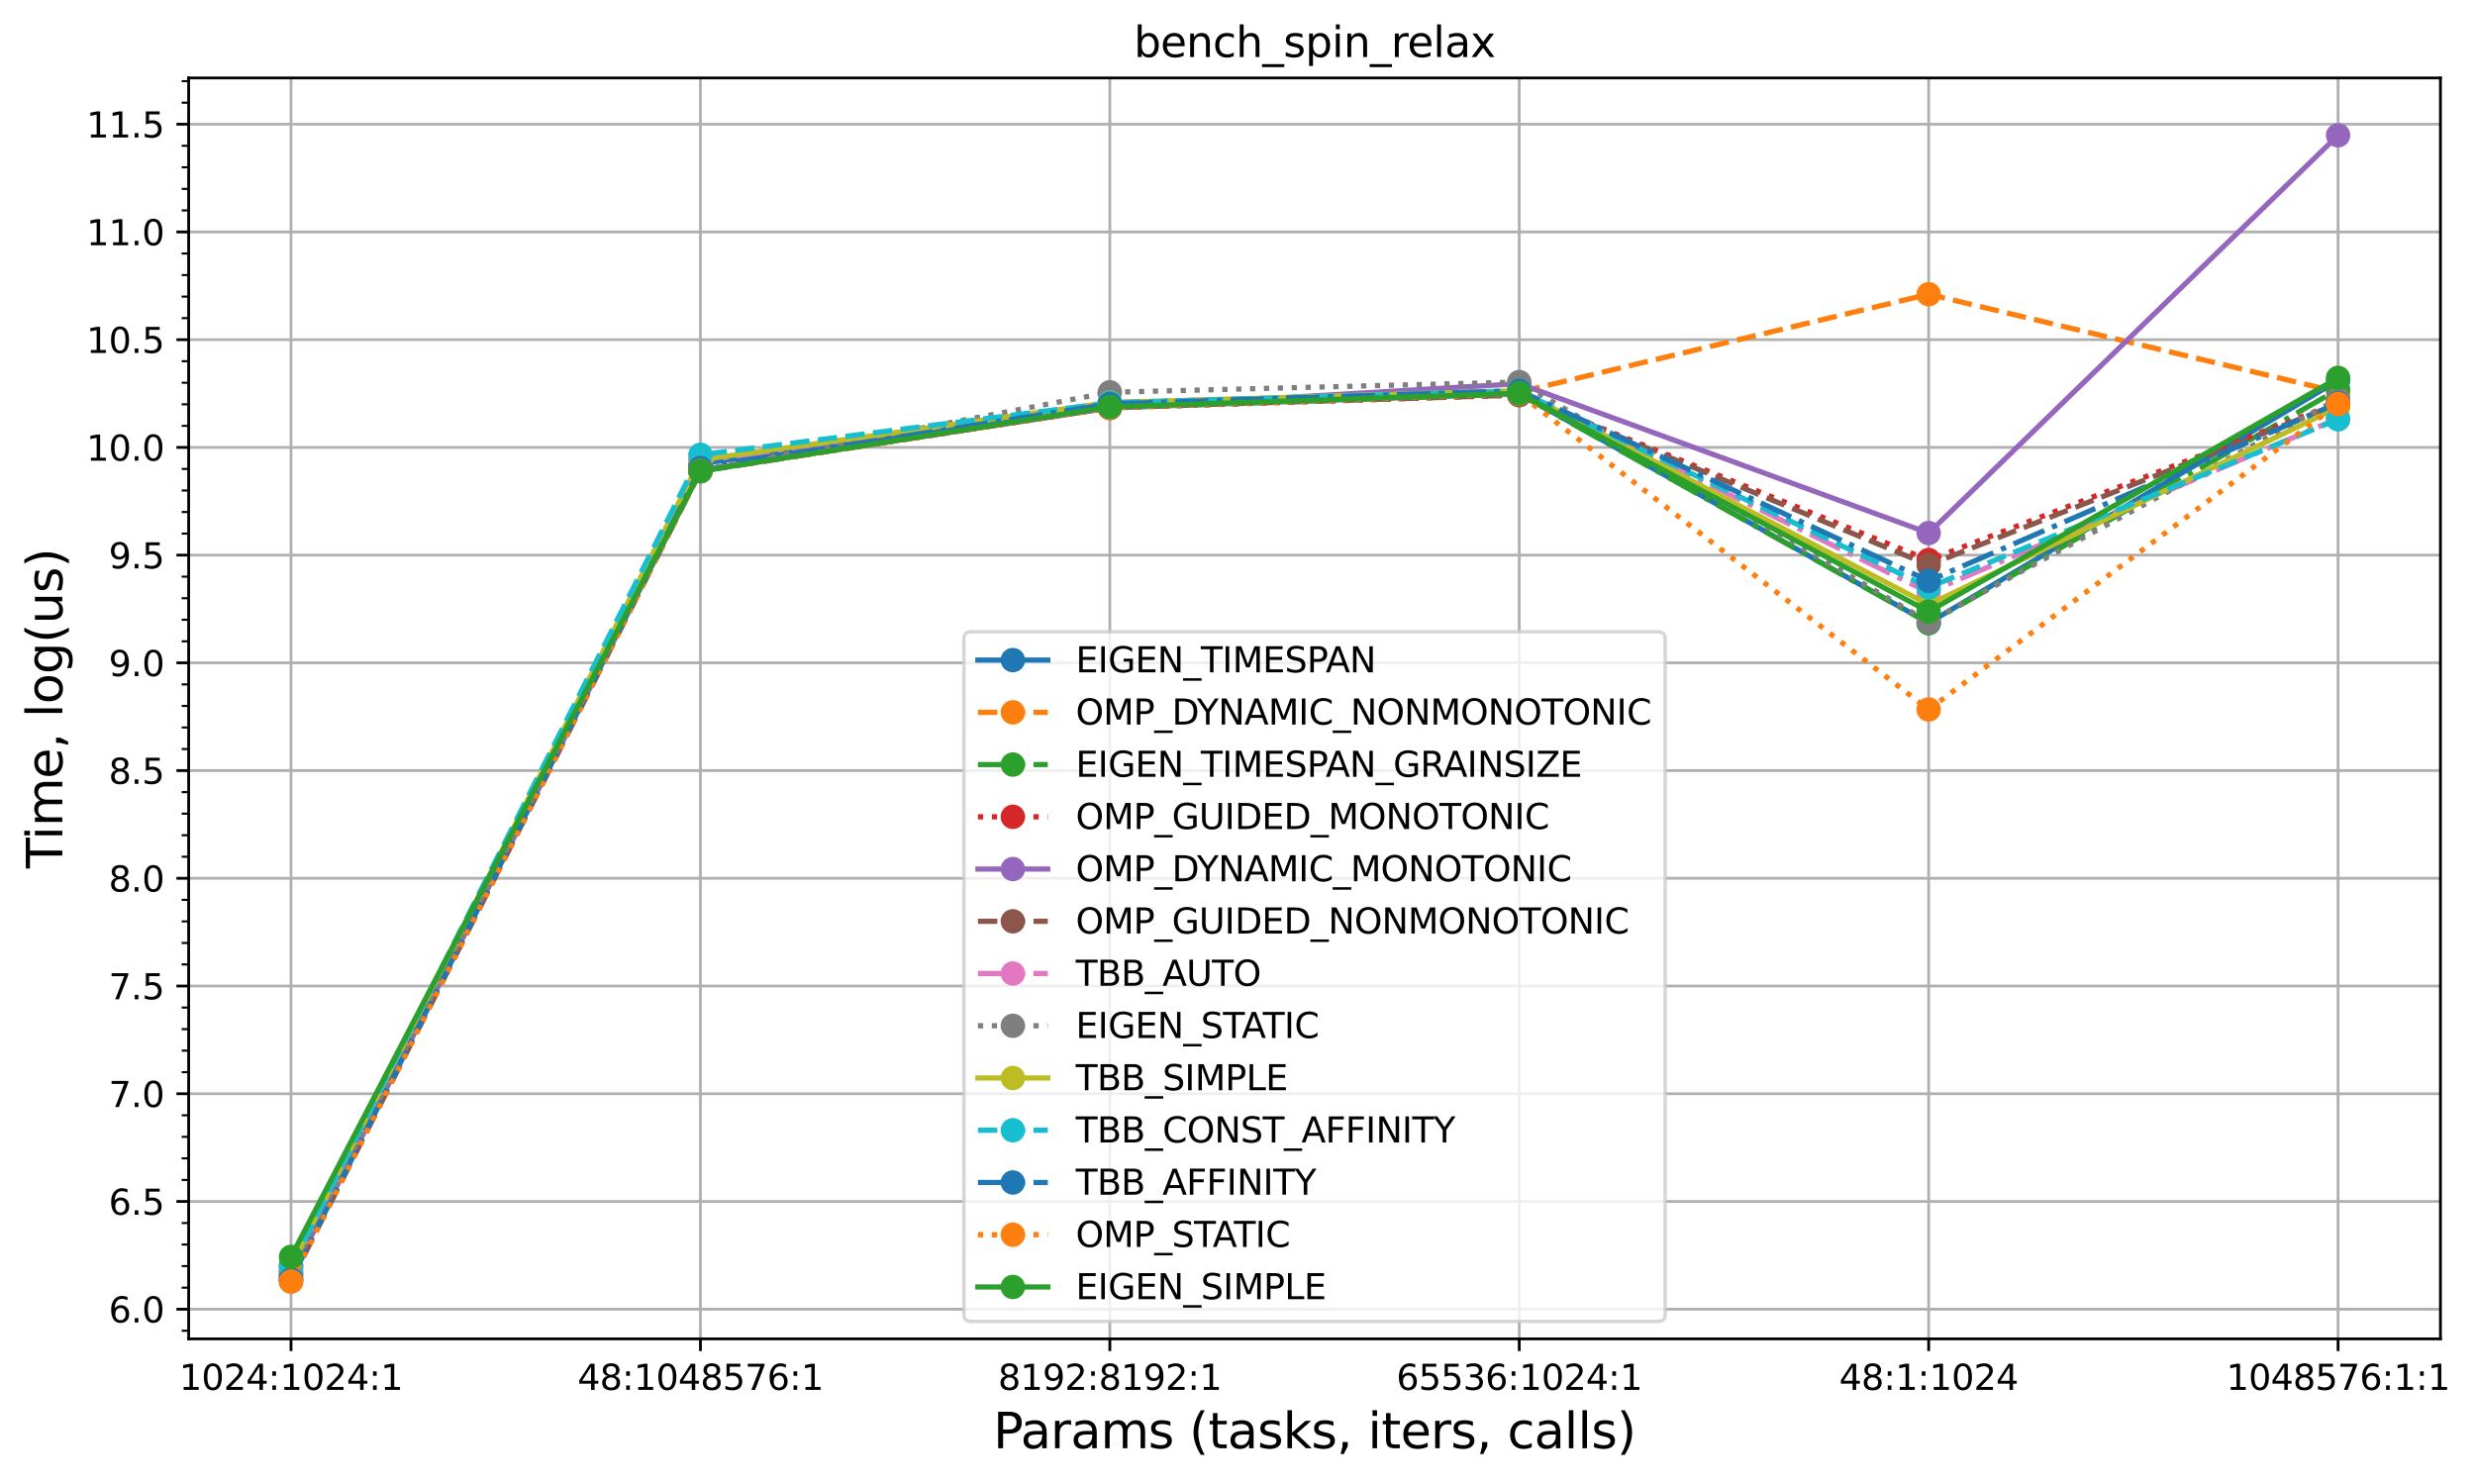 <?xml version="1.0" encoding="utf-8" standalone="no"?>
<!DOCTYPE svg PUBLIC "-//W3C//DTD SVG 1.1//EN"
  "http://www.w3.org/Graphics/SVG/1.1/DTD/svg11.dtd">
<svg xmlns:xlink="http://www.w3.org/1999/xlink" width="708.59pt" height="424.746pt" viewBox="0 0 708.59 424.746" xmlns="http://www.w3.org/2000/svg" version="1.1">
 <defs>
  <style type="text/css">*{stroke-linejoin: round; stroke-linecap: butt}</style>
 </defs>
 <g id="figure_1">
  <g id="patch_1">
   <path d="M 0 424.746 
L 708.59 424.746 
L 708.59 0 
L 0 0 
z
" style="fill: #ffffff"/>
  </g>
  <g id="axes_1">
   <g id="patch_2">
    <path d="M 54.015 383.318 
L 698.694 383.318 
L 698.694 22.318 
L 54.015 22.318 
z
" style="fill: #ffffff"/>
   </g>
   <g id="matplotlib.axis_1">
    <g id="xtick_1">
     <g id="line2d_1">
      <path d="M 83.319 383.318 
L 83.319 22.318 
" clip-path="url(#pd8b77b9d46)" style="fill: none; stroke: #b0b0b0; stroke-width: 0.8; stroke-linecap: square"/>
     </g>
     <g id="line2d_2">
      <defs>
       <path id="mb09e5ef979" d="M 0 0 
L 0 3.5 
" style="stroke: #000000; stroke-width: 0.8"/>
      </defs>
      <g>
       <use xlink:href="#mb09e5ef979" x="83.319" y="383.318" style="stroke: #000000; stroke-width: 0.8"/>
      </g>
     </g>
     <g id="text_1">
      <!-- 1024:1024:1 -->
      <g transform="translate(51.319 397.917) scale(0.1 -0.1)">
       <defs>
        <path id="DejaVuSans-31" d="M 794 531 
L 1825 531 
L 1825 4091 
L 703 3866 
L 703 4441 
L 1819 4666 
L 2450 4666 
L 2450 531 
L 3481 531 
L 3481 0 
L 794 0 
L 794 531 
z
" transform="scale(0.016)"/>
        <path id="DejaVuSans-30" d="M 2034 4250 
Q 1547 4250 1301 3770 
Q 1056 3291 1056 2328 
Q 1056 1369 1301 889 
Q 1547 409 2034 409 
Q 2525 409 2770 889 
Q 3016 1369 3016 2328 
Q 3016 3291 2770 3770 
Q 2525 4250 2034 4250 
z
M 2034 4750 
Q 2819 4750 3233 4129 
Q 3647 3509 3647 2328 
Q 3647 1150 3233 529 
Q 2819 -91 2034 -91 
Q 1250 -91 836 529 
Q 422 1150 422 2328 
Q 422 3509 836 4129 
Q 1250 4750 2034 4750 
z
" transform="scale(0.016)"/>
        <path id="DejaVuSans-32" d="M 1228 531 
L 3431 531 
L 3431 0 
L 469 0 
L 469 531 
Q 828 903 1448 1529 
Q 2069 2156 2228 2338 
Q 2531 2678 2651 2914 
Q 2772 3150 2772 3378 
Q 2772 3750 2511 3984 
Q 2250 4219 1831 4219 
Q 1534 4219 1204 4116 
Q 875 4013 500 3803 
L 500 4441 
Q 881 4594 1212 4672 
Q 1544 4750 1819 4750 
Q 2544 4750 2975 4387 
Q 3406 4025 3406 3419 
Q 3406 3131 3298 2873 
Q 3191 2616 2906 2266 
Q 2828 2175 2409 1742 
Q 1991 1309 1228 531 
z
" transform="scale(0.016)"/>
        <path id="DejaVuSans-34" d="M 2419 4116 
L 825 1625 
L 2419 1625 
L 2419 4116 
z
M 2253 4666 
L 3047 4666 
L 3047 1625 
L 3713 1625 
L 3713 1100 
L 3047 1100 
L 3047 0 
L 2419 0 
L 2419 1100 
L 313 1100 
L 313 1709 
L 2253 4666 
z
" transform="scale(0.016)"/>
        <path id="DejaVuSans-3a" d="M 750 794 
L 1409 794 
L 1409 0 
L 750 0 
L 750 794 
z
M 750 3309 
L 1409 3309 
L 1409 2516 
L 750 2516 
L 750 3309 
z
" transform="scale(0.016)"/>
       </defs>
       <use xlink:href="#DejaVuSans-31"/>
       <use xlink:href="#DejaVuSans-30" x="63.623"/>
       <use xlink:href="#DejaVuSans-32" x="127.246"/>
       <use xlink:href="#DejaVuSans-34" x="190.869"/>
       <use xlink:href="#DejaVuSans-3a" x="254.492"/>
       <use xlink:href="#DejaVuSans-31" x="288.184"/>
       <use xlink:href="#DejaVuSans-30" x="351.807"/>
       <use xlink:href="#DejaVuSans-32" x="415.43"/>
       <use xlink:href="#DejaVuSans-34" x="479.053"/>
       <use xlink:href="#DejaVuSans-3a" x="542.676"/>
       <use xlink:href="#DejaVuSans-31" x="576.367"/>
      </g>
     </g>
    </g>
    <g id="xtick_2">
     <g id="line2d_3">
      <path d="M 200.533 383.318 
L 200.533 22.318 
" clip-path="url(#pd8b77b9d46)" style="fill: none; stroke: #b0b0b0; stroke-width: 0.8; stroke-linecap: square"/>
     </g>
     <g id="line2d_4">
      <g>
       <use xlink:href="#mb09e5ef979" x="200.533" y="383.318" style="stroke: #000000; stroke-width: 0.8"/>
      </g>
     </g>
     <g id="text_2">
      <!-- 48:1048576:1 -->
      <g transform="translate(165.352 397.917) scale(0.1 -0.1)">
       <defs>
        <path id="DejaVuSans-38" d="M 2034 2216 
Q 1584 2216 1326 1975 
Q 1069 1734 1069 1313 
Q 1069 891 1326 650 
Q 1584 409 2034 409 
Q 2484 409 2743 651 
Q 3003 894 3003 1313 
Q 3003 1734 2745 1975 
Q 2488 2216 2034 2216 
z
M 1403 2484 
Q 997 2584 770 2862 
Q 544 3141 544 3541 
Q 544 4100 942 4425 
Q 1341 4750 2034 4750 
Q 2731 4750 3128 4425 
Q 3525 4100 3525 3541 
Q 3525 3141 3298 2862 
Q 3072 2584 2669 2484 
Q 3125 2378 3379 2068 
Q 3634 1759 3634 1313 
Q 3634 634 3220 271 
Q 2806 -91 2034 -91 
Q 1263 -91 848 271 
Q 434 634 434 1313 
Q 434 1759 690 2068 
Q 947 2378 1403 2484 
z
M 1172 3481 
Q 1172 3119 1398 2916 
Q 1625 2713 2034 2713 
Q 2441 2713 2670 2916 
Q 2900 3119 2900 3481 
Q 2900 3844 2670 4047 
Q 2441 4250 2034 4250 
Q 1625 4250 1398 4047 
Q 1172 3844 1172 3481 
z
" transform="scale(0.016)"/>
        <path id="DejaVuSans-35" d="M 691 4666 
L 3169 4666 
L 3169 4134 
L 1269 4134 
L 1269 2991 
Q 1406 3038 1543 3061 
Q 1681 3084 1819 3084 
Q 2600 3084 3056 2656 
Q 3513 2228 3513 1497 
Q 3513 744 3044 326 
Q 2575 -91 1722 -91 
Q 1428 -91 1123 -41 
Q 819 9 494 109 
L 494 744 
Q 775 591 1075 516 
Q 1375 441 1709 441 
Q 2250 441 2565 725 
Q 2881 1009 2881 1497 
Q 2881 1984 2565 2268 
Q 2250 2553 1709 2553 
Q 1456 2553 1204 2497 
Q 953 2441 691 2322 
L 691 4666 
z
" transform="scale(0.016)"/>
        <path id="DejaVuSans-37" d="M 525 4666 
L 3525 4666 
L 3525 4397 
L 1831 0 
L 1172 0 
L 2766 4134 
L 525 4134 
L 525 4666 
z
" transform="scale(0.016)"/>
        <path id="DejaVuSans-36" d="M 2113 2584 
Q 1688 2584 1439 2293 
Q 1191 2003 1191 1497 
Q 1191 994 1439 701 
Q 1688 409 2113 409 
Q 2538 409 2786 701 
Q 3034 994 3034 1497 
Q 3034 2003 2786 2293 
Q 2538 2584 2113 2584 
z
M 3366 4563 
L 3366 3988 
Q 3128 4100 2886 4159 
Q 2644 4219 2406 4219 
Q 1781 4219 1451 3797 
Q 1122 3375 1075 2522 
Q 1259 2794 1537 2939 
Q 1816 3084 2150 3084 
Q 2853 3084 3261 2657 
Q 3669 2231 3669 1497 
Q 3669 778 3244 343 
Q 2819 -91 2113 -91 
Q 1303 -91 875 529 
Q 447 1150 447 2328 
Q 447 3434 972 4092 
Q 1497 4750 2381 4750 
Q 2619 4750 2861 4703 
Q 3103 4656 3366 4563 
z
" transform="scale(0.016)"/>
       </defs>
       <use xlink:href="#DejaVuSans-34"/>
       <use xlink:href="#DejaVuSans-38" x="63.623"/>
       <use xlink:href="#DejaVuSans-3a" x="127.246"/>
       <use xlink:href="#DejaVuSans-31" x="160.938"/>
       <use xlink:href="#DejaVuSans-30" x="224.561"/>
       <use xlink:href="#DejaVuSans-34" x="288.184"/>
       <use xlink:href="#DejaVuSans-38" x="351.807"/>
       <use xlink:href="#DejaVuSans-35" x="415.43"/>
       <use xlink:href="#DejaVuSans-37" x="479.053"/>
       <use xlink:href="#DejaVuSans-36" x="542.676"/>
       <use xlink:href="#DejaVuSans-3a" x="606.299"/>
       <use xlink:href="#DejaVuSans-31" x="639.99"/>
      </g>
     </g>
    </g>
    <g id="xtick_3">
     <g id="line2d_5">
      <path d="M 317.747 383.318 
L 317.747 22.318 
" clip-path="url(#pd8b77b9d46)" style="fill: none; stroke: #b0b0b0; stroke-width: 0.8; stroke-linecap: square"/>
     </g>
     <g id="line2d_6">
      <g>
       <use xlink:href="#mb09e5ef979" x="317.747" y="383.318" style="stroke: #000000; stroke-width: 0.8"/>
      </g>
     </g>
     <g id="text_3">
      <!-- 8192:8192:1 -->
      <g transform="translate(285.747 397.917) scale(0.1 -0.1)">
       <defs>
        <path id="DejaVuSans-39" d="M 703 97 
L 703 672 
Q 941 559 1184 500 
Q 1428 441 1663 441 
Q 2288 441 2617 861 
Q 2947 1281 2994 2138 
Q 2813 1869 2534 1725 
Q 2256 1581 1919 1581 
Q 1219 1581 811 2004 
Q 403 2428 403 3163 
Q 403 3881 828 4315 
Q 1253 4750 1959 4750 
Q 2769 4750 3195 4129 
Q 3622 3509 3622 2328 
Q 3622 1225 3098 567 
Q 2575 -91 1691 -91 
Q 1453 -91 1209 -44 
Q 966 3 703 97 
z
M 1959 2075 
Q 2384 2075 2632 2365 
Q 2881 2656 2881 3163 
Q 2881 3666 2632 3958 
Q 2384 4250 1959 4250 
Q 1534 4250 1286 3958 
Q 1038 3666 1038 3163 
Q 1038 2656 1286 2365 
Q 1534 2075 1959 2075 
z
" transform="scale(0.016)"/>
       </defs>
       <use xlink:href="#DejaVuSans-38"/>
       <use xlink:href="#DejaVuSans-31" x="63.623"/>
       <use xlink:href="#DejaVuSans-39" x="127.246"/>
       <use xlink:href="#DejaVuSans-32" x="190.869"/>
       <use xlink:href="#DejaVuSans-3a" x="254.492"/>
       <use xlink:href="#DejaVuSans-38" x="288.184"/>
       <use xlink:href="#DejaVuSans-31" x="351.807"/>
       <use xlink:href="#DejaVuSans-39" x="415.43"/>
       <use xlink:href="#DejaVuSans-32" x="479.053"/>
       <use xlink:href="#DejaVuSans-3a" x="542.676"/>
       <use xlink:href="#DejaVuSans-31" x="576.367"/>
      </g>
     </g>
    </g>
    <g id="xtick_4">
     <g id="line2d_7">
      <path d="M 434.961 383.318 
L 434.961 22.318 
" clip-path="url(#pd8b77b9d46)" style="fill: none; stroke: #b0b0b0; stroke-width: 0.8; stroke-linecap: square"/>
     </g>
     <g id="line2d_8">
      <g>
       <use xlink:href="#mb09e5ef979" x="434.961" y="383.318" style="stroke: #000000; stroke-width: 0.8"/>
      </g>
     </g>
     <g id="text_4">
      <!-- 65536:1024:1 -->
      <g transform="translate(399.78 397.917) scale(0.1 -0.1)">
       <defs>
        <path id="DejaVuSans-33" d="M 2597 2516 
Q 3050 2419 3304 2112 
Q 3559 1806 3559 1356 
Q 3559 666 3084 287 
Q 2609 -91 1734 -91 
Q 1441 -91 1130 -33 
Q 819 25 488 141 
L 488 750 
Q 750 597 1062 519 
Q 1375 441 1716 441 
Q 2309 441 2620 675 
Q 2931 909 2931 1356 
Q 2931 1769 2642 2001 
Q 2353 2234 1838 2234 
L 1294 2234 
L 1294 2753 
L 1863 2753 
Q 2328 2753 2575 2939 
Q 2822 3125 2822 3475 
Q 2822 3834 2567 4026 
Q 2313 4219 1838 4219 
Q 1578 4219 1281 4162 
Q 984 4106 628 3988 
L 628 4550 
Q 988 4650 1302 4700 
Q 1616 4750 1894 4750 
Q 2613 4750 3031 4423 
Q 3450 4097 3450 3541 
Q 3450 3153 3228 2886 
Q 3006 2619 2597 2516 
z
" transform="scale(0.016)"/>
       </defs>
       <use xlink:href="#DejaVuSans-36"/>
       <use xlink:href="#DejaVuSans-35" x="63.623"/>
       <use xlink:href="#DejaVuSans-35" x="127.246"/>
       <use xlink:href="#DejaVuSans-33" x="190.869"/>
       <use xlink:href="#DejaVuSans-36" x="254.492"/>
       <use xlink:href="#DejaVuSans-3a" x="318.115"/>
       <use xlink:href="#DejaVuSans-31" x="351.807"/>
       <use xlink:href="#DejaVuSans-30" x="415.43"/>
       <use xlink:href="#DejaVuSans-32" x="479.053"/>
       <use xlink:href="#DejaVuSans-34" x="542.676"/>
       <use xlink:href="#DejaVuSans-3a" x="606.299"/>
       <use xlink:href="#DejaVuSans-31" x="639.99"/>
      </g>
     </g>
    </g>
    <g id="xtick_5">
     <g id="line2d_9">
      <path d="M 552.176 383.318 
L 552.176 22.318 
" clip-path="url(#pd8b77b9d46)" style="fill: none; stroke: #b0b0b0; stroke-width: 0.8; stroke-linecap: square"/>
     </g>
     <g id="line2d_10">
      <g>
       <use xlink:href="#mb09e5ef979" x="552.176" y="383.318" style="stroke: #000000; stroke-width: 0.8"/>
      </g>
     </g>
     <g id="text_5">
      <!-- 48:1:1024 -->
      <g transform="translate(526.538 397.917) scale(0.1 -0.1)">
       <use xlink:href="#DejaVuSans-34"/>
       <use xlink:href="#DejaVuSans-38" x="63.623"/>
       <use xlink:href="#DejaVuSans-3a" x="127.246"/>
       <use xlink:href="#DejaVuSans-31" x="160.938"/>
       <use xlink:href="#DejaVuSans-3a" x="224.561"/>
       <use xlink:href="#DejaVuSans-31" x="258.252"/>
       <use xlink:href="#DejaVuSans-30" x="321.875"/>
       <use xlink:href="#DejaVuSans-32" x="385.498"/>
       <use xlink:href="#DejaVuSans-34" x="449.121"/>
      </g>
     </g>
    </g>
    <g id="xtick_6">
     <g id="line2d_11">
      <path d="M 669.39 383.318 
L 669.39 22.318 
" clip-path="url(#pd8b77b9d46)" style="fill: none; stroke: #b0b0b0; stroke-width: 0.8; stroke-linecap: square"/>
     </g>
     <g id="line2d_12">
      <g>
       <use xlink:href="#mb09e5ef979" x="669.39" y="383.318" style="stroke: #000000; stroke-width: 0.8"/>
      </g>
     </g>
     <g id="text_6">
      <!-- 1048576:1:1 -->
      <g transform="translate(637.39 397.917) scale(0.1 -0.1)">
       <use xlink:href="#DejaVuSans-31"/>
       <use xlink:href="#DejaVuSans-30" x="63.623"/>
       <use xlink:href="#DejaVuSans-34" x="127.246"/>
       <use xlink:href="#DejaVuSans-38" x="190.869"/>
       <use xlink:href="#DejaVuSans-35" x="254.492"/>
       <use xlink:href="#DejaVuSans-37" x="318.115"/>
       <use xlink:href="#DejaVuSans-36" x="381.738"/>
       <use xlink:href="#DejaVuSans-3a" x="445.361"/>
       <use xlink:href="#DejaVuSans-31" x="479.053"/>
       <use xlink:href="#DejaVuSans-3a" x="542.676"/>
       <use xlink:href="#DejaVuSans-31" x="576.367"/>
      </g>
     </g>
    </g>
    <g id="text_7">
     <!-- Params (tasks, iters, calls) -->
     <g transform="translate(284.366 414.634) scale(0.14 -0.14)">
      <defs>
       <path id="DejaVuSans-50" d="M 1259 4147 
L 1259 2394 
L 2053 2394 
Q 2494 2394 2734 2622 
Q 2975 2850 2975 3272 
Q 2975 3691 2734 3919 
Q 2494 4147 2053 4147 
L 1259 4147 
z
M 628 4666 
L 2053 4666 
Q 2838 4666 3239 4311 
Q 3641 3956 3641 3272 
Q 3641 2581 3239 2228 
Q 2838 1875 2053 1875 
L 1259 1875 
L 1259 0 
L 628 0 
L 628 4666 
z
" transform="scale(0.016)"/>
       <path id="DejaVuSans-61" d="M 2194 1759 
Q 1497 1759 1228 1600 
Q 959 1441 959 1056 
Q 959 750 1161 570 
Q 1363 391 1709 391 
Q 2188 391 2477 730 
Q 2766 1069 2766 1631 
L 2766 1759 
L 2194 1759 
z
M 3341 1997 
L 3341 0 
L 2766 0 
L 2766 531 
Q 2569 213 2275 61 
Q 1981 -91 1556 -91 
Q 1019 -91 701 211 
Q 384 513 384 1019 
Q 384 1609 779 1909 
Q 1175 2209 1959 2209 
L 2766 2209 
L 2766 2266 
Q 2766 2663 2505 2880 
Q 2244 3097 1772 3097 
Q 1472 3097 1187 3025 
Q 903 2953 641 2809 
L 641 3341 
Q 956 3463 1253 3523 
Q 1550 3584 1831 3584 
Q 2591 3584 2966 3190 
Q 3341 2797 3341 1997 
z
" transform="scale(0.016)"/>
       <path id="DejaVuSans-72" d="M 2631 2963 
Q 2534 3019 2420 3045 
Q 2306 3072 2169 3072 
Q 1681 3072 1420 2755 
Q 1159 2438 1159 1844 
L 1159 0 
L 581 0 
L 581 3500 
L 1159 3500 
L 1159 2956 
Q 1341 3275 1631 3429 
Q 1922 3584 2338 3584 
Q 2397 3584 2469 3576 
Q 2541 3569 2628 3553 
L 2631 2963 
z
" transform="scale(0.016)"/>
       <path id="DejaVuSans-6d" d="M 3328 2828 
Q 3544 3216 3844 3400 
Q 4144 3584 4550 3584 
Q 5097 3584 5394 3201 
Q 5691 2819 5691 2113 
L 5691 0 
L 5113 0 
L 5113 2094 
Q 5113 2597 4934 2840 
Q 4756 3084 4391 3084 
Q 3944 3084 3684 2787 
Q 3425 2491 3425 1978 
L 3425 0 
L 2847 0 
L 2847 2094 
Q 2847 2600 2669 2842 
Q 2491 3084 2119 3084 
Q 1678 3084 1418 2786 
Q 1159 2488 1159 1978 
L 1159 0 
L 581 0 
L 581 3500 
L 1159 3500 
L 1159 2956 
Q 1356 3278 1631 3431 
Q 1906 3584 2284 3584 
Q 2666 3584 2933 3390 
Q 3200 3197 3328 2828 
z
" transform="scale(0.016)"/>
       <path id="DejaVuSans-73" d="M 2834 3397 
L 2834 2853 
Q 2591 2978 2328 3040 
Q 2066 3103 1784 3103 
Q 1356 3103 1142 2972 
Q 928 2841 928 2578 
Q 928 2378 1081 2264 
Q 1234 2150 1697 2047 
L 1894 2003 
Q 2506 1872 2764 1633 
Q 3022 1394 3022 966 
Q 3022 478 2636 193 
Q 2250 -91 1575 -91 
Q 1294 -91 989 -36 
Q 684 19 347 128 
L 347 722 
Q 666 556 975 473 
Q 1284 391 1588 391 
Q 1994 391 2212 530 
Q 2431 669 2431 922 
Q 2431 1156 2273 1281 
Q 2116 1406 1581 1522 
L 1381 1569 
Q 847 1681 609 1914 
Q 372 2147 372 2553 
Q 372 3047 722 3315 
Q 1072 3584 1716 3584 
Q 2034 3584 2315 3537 
Q 2597 3491 2834 3397 
z
" transform="scale(0.016)"/>
       <path id="DejaVuSans-20" transform="scale(0.016)"/>
       <path id="DejaVuSans-28" d="M 1984 4856 
Q 1566 4138 1362 3434 
Q 1159 2731 1159 2009 
Q 1159 1288 1364 580 
Q 1569 -128 1984 -844 
L 1484 -844 
Q 1016 -109 783 600 
Q 550 1309 550 2009 
Q 550 2706 781 3412 
Q 1013 4119 1484 4856 
L 1984 4856 
z
" transform="scale(0.016)"/>
       <path id="DejaVuSans-74" d="M 1172 4494 
L 1172 3500 
L 2356 3500 
L 2356 3053 
L 1172 3053 
L 1172 1153 
Q 1172 725 1289 603 
Q 1406 481 1766 481 
L 2356 481 
L 2356 0 
L 1766 0 
Q 1100 0 847 248 
Q 594 497 594 1153 
L 594 3053 
L 172 3053 
L 172 3500 
L 594 3500 
L 594 4494 
L 1172 4494 
z
" transform="scale(0.016)"/>
       <path id="DejaVuSans-6b" d="M 581 4863 
L 1159 4863 
L 1159 1991 
L 2875 3500 
L 3609 3500 
L 1753 1863 
L 3688 0 
L 2938 0 
L 1159 1709 
L 1159 0 
L 581 0 
L 581 4863 
z
" transform="scale(0.016)"/>
       <path id="DejaVuSans-2c" d="M 750 794 
L 1409 794 
L 1409 256 
L 897 -744 
L 494 -744 
L 750 256 
L 750 794 
z
" transform="scale(0.016)"/>
       <path id="DejaVuSans-69" d="M 603 3500 
L 1178 3500 
L 1178 0 
L 603 0 
L 603 3500 
z
M 603 4863 
L 1178 4863 
L 1178 4134 
L 603 4134 
L 603 4863 
z
" transform="scale(0.016)"/>
       <path id="DejaVuSans-65" d="M 3597 1894 
L 3597 1613 
L 953 1613 
Q 991 1019 1311 708 
Q 1631 397 2203 397 
Q 2534 397 2845 478 
Q 3156 559 3463 722 
L 3463 178 
Q 3153 47 2828 -22 
Q 2503 -91 2169 -91 
Q 1331 -91 842 396 
Q 353 884 353 1716 
Q 353 2575 817 3079 
Q 1281 3584 2069 3584 
Q 2775 3584 3186 3129 
Q 3597 2675 3597 1894 
z
M 3022 2063 
Q 3016 2534 2758 2815 
Q 2500 3097 2075 3097 
Q 1594 3097 1305 2825 
Q 1016 2553 972 2059 
L 3022 2063 
z
" transform="scale(0.016)"/>
       <path id="DejaVuSans-63" d="M 3122 3366 
L 3122 2828 
Q 2878 2963 2633 3030 
Q 2388 3097 2138 3097 
Q 1578 3097 1268 2742 
Q 959 2388 959 1747 
Q 959 1106 1268 751 
Q 1578 397 2138 397 
Q 2388 397 2633 464 
Q 2878 531 3122 666 
L 3122 134 
Q 2881 22 2623 -34 
Q 2366 -91 2075 -91 
Q 1284 -91 818 406 
Q 353 903 353 1747 
Q 353 2603 823 3093 
Q 1294 3584 2113 3584 
Q 2378 3584 2631 3529 
Q 2884 3475 3122 3366 
z
" transform="scale(0.016)"/>
       <path id="DejaVuSans-6c" d="M 603 4863 
L 1178 4863 
L 1178 0 
L 603 0 
L 603 4863 
z
" transform="scale(0.016)"/>
       <path id="DejaVuSans-29" d="M 513 4856 
L 1013 4856 
Q 1481 4119 1714 3412 
Q 1947 2706 1947 2009 
Q 1947 1309 1714 600 
Q 1481 -109 1013 -844 
L 513 -844 
Q 928 -128 1133 580 
Q 1338 1288 1338 2009 
Q 1338 2731 1133 3434 
Q 928 4138 513 4856 
z
" transform="scale(0.016)"/>
      </defs>
      <use xlink:href="#DejaVuSans-50"/>
      <use xlink:href="#DejaVuSans-61" x="55.803"/>
      <use xlink:href="#DejaVuSans-72" x="117.082"/>
      <use xlink:href="#DejaVuSans-61" x="158.195"/>
      <use xlink:href="#DejaVuSans-6d" x="219.475"/>
      <use xlink:href="#DejaVuSans-73" x="316.887"/>
      <use xlink:href="#DejaVuSans-20" x="368.986"/>
      <use xlink:href="#DejaVuSans-28" x="400.773"/>
      <use xlink:href="#DejaVuSans-74" x="439.787"/>
      <use xlink:href="#DejaVuSans-61" x="478.996"/>
      <use xlink:href="#DejaVuSans-73" x="540.275"/>
      <use xlink:href="#DejaVuSans-6b" x="592.375"/>
      <use xlink:href="#DejaVuSans-73" x="650.285"/>
      <use xlink:href="#DejaVuSans-2c" x="702.385"/>
      <use xlink:href="#DejaVuSans-20" x="734.172"/>
      <use xlink:href="#DejaVuSans-69" x="765.959"/>
      <use xlink:href="#DejaVuSans-74" x="793.742"/>
      <use xlink:href="#DejaVuSans-65" x="832.951"/>
      <use xlink:href="#DejaVuSans-72" x="894.475"/>
      <use xlink:href="#DejaVuSans-73" x="935.588"/>
      <use xlink:href="#DejaVuSans-2c" x="987.688"/>
      <use xlink:href="#DejaVuSans-20" x="1019.475"/>
      <use xlink:href="#DejaVuSans-63" x="1051.262"/>
      <use xlink:href="#DejaVuSans-61" x="1106.242"/>
      <use xlink:href="#DejaVuSans-6c" x="1167.521"/>
      <use xlink:href="#DejaVuSans-6c" x="1195.305"/>
      <use xlink:href="#DejaVuSans-73" x="1223.088"/>
      <use xlink:href="#DejaVuSans-29" x="1275.188"/>
     </g>
    </g>
   </g>
   <g id="matplotlib.axis_2">
    <g id="ytick_1">
     <g id="line2d_13">
      <path d="M 54.015 374.823 
L 698.694 374.823 
" clip-path="url(#pd8b77b9d46)" style="fill: none; stroke: #b0b0b0; stroke-width: 0.8; stroke-linecap: square"/>
     </g>
     <g id="line2d_14">
      <defs>
       <path id="m5837b25379" d="M 0 0 
L -3.5 0 
" style="stroke: #000000; stroke-width: 0.8"/>
      </defs>
      <g>
       <use xlink:href="#m5837b25379" x="54.015" y="374.823" style="stroke: #000000; stroke-width: 0.8"/>
      </g>
     </g>
     <g id="text_8">
      <!-- 6.0 -->
      <g transform="translate(31.112 378.622) scale(0.1 -0.1)">
       <defs>
        <path id="DejaVuSans-2e" d="M 684 794 
L 1344 794 
L 1344 0 
L 684 0 
L 684 794 
z
" transform="scale(0.016)"/>
       </defs>
       <use xlink:href="#DejaVuSans-36"/>
       <use xlink:href="#DejaVuSans-2e" x="63.623"/>
       <use xlink:href="#DejaVuSans-30" x="95.41"/>
      </g>
     </g>
    </g>
    <g id="ytick_2">
     <g id="line2d_15">
      <path d="M 54.015 343.981 
L 698.694 343.981 
" clip-path="url(#pd8b77b9d46)" style="fill: none; stroke: #b0b0b0; stroke-width: 0.8; stroke-linecap: square"/>
     </g>
     <g id="line2d_16">
      <g>
       <use xlink:href="#m5837b25379" x="54.015" y="343.981" style="stroke: #000000; stroke-width: 0.8"/>
      </g>
     </g>
     <g id="text_9">
      <!-- 6.5 -->
      <g transform="translate(31.112 347.78) scale(0.1 -0.1)">
       <use xlink:href="#DejaVuSans-36"/>
       <use xlink:href="#DejaVuSans-2e" x="63.623"/>
       <use xlink:href="#DejaVuSans-35" x="95.41"/>
      </g>
     </g>
    </g>
    <g id="ytick_3">
     <g id="line2d_17">
      <path d="M 54.015 313.14 
L 698.694 313.14 
" clip-path="url(#pd8b77b9d46)" style="fill: none; stroke: #b0b0b0; stroke-width: 0.8; stroke-linecap: square"/>
     </g>
     <g id="line2d_18">
      <g>
       <use xlink:href="#m5837b25379" x="54.015" y="313.14" style="stroke: #000000; stroke-width: 0.8"/>
      </g>
     </g>
     <g id="text_10">
      <!-- 7.0 -->
      <g transform="translate(31.112 316.939) scale(0.1 -0.1)">
       <use xlink:href="#DejaVuSans-37"/>
       <use xlink:href="#DejaVuSans-2e" x="63.623"/>
       <use xlink:href="#DejaVuSans-30" x="95.41"/>
      </g>
     </g>
    </g>
    <g id="ytick_4">
     <g id="line2d_19">
      <path d="M 54.015 282.299 
L 698.694 282.299 
" clip-path="url(#pd8b77b9d46)" style="fill: none; stroke: #b0b0b0; stroke-width: 0.8; stroke-linecap: square"/>
     </g>
     <g id="line2d_20">
      <g>
       <use xlink:href="#m5837b25379" x="54.015" y="282.299" style="stroke: #000000; stroke-width: 0.8"/>
      </g>
     </g>
     <g id="text_11">
      <!-- 7.5 -->
      <g transform="translate(31.112 286.098) scale(0.1 -0.1)">
       <use xlink:href="#DejaVuSans-37"/>
       <use xlink:href="#DejaVuSans-2e" x="63.623"/>
       <use xlink:href="#DejaVuSans-35" x="95.41"/>
      </g>
     </g>
    </g>
    <g id="ytick_5">
     <g id="line2d_21">
      <path d="M 54.015 251.457 
L 698.694 251.457 
" clip-path="url(#pd8b77b9d46)" style="fill: none; stroke: #b0b0b0; stroke-width: 0.8; stroke-linecap: square"/>
     </g>
     <g id="line2d_22">
      <g>
       <use xlink:href="#m5837b25379" x="54.015" y="251.457" style="stroke: #000000; stroke-width: 0.8"/>
      </g>
     </g>
     <g id="text_12">
      <!-- 8.0 -->
      <g transform="translate(31.112 255.257) scale(0.1 -0.1)">
       <use xlink:href="#DejaVuSans-38"/>
       <use xlink:href="#DejaVuSans-2e" x="63.623"/>
       <use xlink:href="#DejaVuSans-30" x="95.41"/>
      </g>
     </g>
    </g>
    <g id="ytick_6">
     <g id="line2d_23">
      <path d="M 54.015 220.616 
L 698.694 220.616 
" clip-path="url(#pd8b77b9d46)" style="fill: none; stroke: #b0b0b0; stroke-width: 0.8; stroke-linecap: square"/>
     </g>
     <g id="line2d_24">
      <g>
       <use xlink:href="#m5837b25379" x="54.015" y="220.616" style="stroke: #000000; stroke-width: 0.8"/>
      </g>
     </g>
     <g id="text_13">
      <!-- 8.5 -->
      <g transform="translate(31.112 224.415) scale(0.1 -0.1)">
       <use xlink:href="#DejaVuSans-38"/>
       <use xlink:href="#DejaVuSans-2e" x="63.623"/>
       <use xlink:href="#DejaVuSans-35" x="95.41"/>
      </g>
     </g>
    </g>
    <g id="ytick_7">
     <g id="line2d_25">
      <path d="M 54.015 189.775 
L 698.694 189.775 
" clip-path="url(#pd8b77b9d46)" style="fill: none; stroke: #b0b0b0; stroke-width: 0.8; stroke-linecap: square"/>
     </g>
     <g id="line2d_26">
      <g>
       <use xlink:href="#m5837b25379" x="54.015" y="189.775" style="stroke: #000000; stroke-width: 0.8"/>
      </g>
     </g>
     <g id="text_14">
      <!-- 9.0 -->
      <g transform="translate(31.112 193.574) scale(0.1 -0.1)">
       <use xlink:href="#DejaVuSans-39"/>
       <use xlink:href="#DejaVuSans-2e" x="63.623"/>
       <use xlink:href="#DejaVuSans-30" x="95.41"/>
      </g>
     </g>
    </g>
    <g id="ytick_8">
     <g id="line2d_27">
      <path d="M 54.015 158.934 
L 698.694 158.934 
" clip-path="url(#pd8b77b9d46)" style="fill: none; stroke: #b0b0b0; stroke-width: 0.8; stroke-linecap: square"/>
     </g>
     <g id="line2d_28">
      <g>
       <use xlink:href="#m5837b25379" x="54.015" y="158.934" style="stroke: #000000; stroke-width: 0.8"/>
      </g>
     </g>
     <g id="text_15">
      <!-- 9.5 -->
      <g transform="translate(31.112 162.733) scale(0.1 -0.1)">
       <use xlink:href="#DejaVuSans-39"/>
       <use xlink:href="#DejaVuSans-2e" x="63.623"/>
       <use xlink:href="#DejaVuSans-35" x="95.41"/>
      </g>
     </g>
    </g>
    <g id="ytick_9">
     <g id="line2d_29">
      <path d="M 54.015 128.092 
L 698.694 128.092 
" clip-path="url(#pd8b77b9d46)" style="fill: none; stroke: #b0b0b0; stroke-width: 0.8; stroke-linecap: square"/>
     </g>
     <g id="line2d_30">
      <g>
       <use xlink:href="#m5837b25379" x="54.015" y="128.092" style="stroke: #000000; stroke-width: 0.8"/>
      </g>
     </g>
     <g id="text_16">
      <!-- 10.0 -->
      <g transform="translate(24.749 131.891) scale(0.1 -0.1)">
       <use xlink:href="#DejaVuSans-31"/>
       <use xlink:href="#DejaVuSans-30" x="63.623"/>
       <use xlink:href="#DejaVuSans-2e" x="127.246"/>
       <use xlink:href="#DejaVuSans-30" x="159.033"/>
      </g>
     </g>
    </g>
    <g id="ytick_10">
     <g id="line2d_31">
      <path d="M 54.015 97.251 
L 698.694 97.251 
" clip-path="url(#pd8b77b9d46)" style="fill: none; stroke: #b0b0b0; stroke-width: 0.8; stroke-linecap: square"/>
     </g>
     <g id="line2d_32">
      <g>
       <use xlink:href="#m5837b25379" x="54.015" y="97.251" style="stroke: #000000; stroke-width: 0.8"/>
      </g>
     </g>
     <g id="text_17">
      <!-- 10.5 -->
      <g transform="translate(24.749 101.05) scale(0.1 -0.1)">
       <use xlink:href="#DejaVuSans-31"/>
       <use xlink:href="#DejaVuSans-30" x="63.623"/>
       <use xlink:href="#DejaVuSans-2e" x="127.246"/>
       <use xlink:href="#DejaVuSans-35" x="159.033"/>
      </g>
     </g>
    </g>
    <g id="ytick_11">
     <g id="line2d_33">
      <path d="M 54.015 66.41 
L 698.694 66.41 
" clip-path="url(#pd8b77b9d46)" style="fill: none; stroke: #b0b0b0; stroke-width: 0.8; stroke-linecap: square"/>
     </g>
     <g id="line2d_34">
      <g>
       <use xlink:href="#m5837b25379" x="54.015" y="66.41" style="stroke: #000000; stroke-width: 0.8"/>
      </g>
     </g>
     <g id="text_18">
      <!-- 11.0 -->
      <g transform="translate(24.749 70.209) scale(0.1 -0.1)">
       <use xlink:href="#DejaVuSans-31"/>
       <use xlink:href="#DejaVuSans-31" x="63.623"/>
       <use xlink:href="#DejaVuSans-2e" x="127.246"/>
       <use xlink:href="#DejaVuSans-30" x="159.033"/>
      </g>
     </g>
    </g>
    <g id="ytick_12">
     <g id="line2d_35">
      <path d="M 54.015 35.568 
L 698.694 35.568 
" clip-path="url(#pd8b77b9d46)" style="fill: none; stroke: #b0b0b0; stroke-width: 0.8; stroke-linecap: square"/>
     </g>
     <g id="line2d_36">
      <g>
       <use xlink:href="#m5837b25379" x="54.015" y="35.568" style="stroke: #000000; stroke-width: 0.8"/>
      </g>
     </g>
     <g id="text_19">
      <!-- 11.5 -->
      <g transform="translate(24.749 39.368) scale(0.1 -0.1)">
       <use xlink:href="#DejaVuSans-31"/>
       <use xlink:href="#DejaVuSans-31" x="63.623"/>
       <use xlink:href="#DejaVuSans-2e" x="127.246"/>
       <use xlink:href="#DejaVuSans-35" x="159.033"/>
      </g>
     </g>
    </g>
    <g id="ytick_13">
     <g id="line2d_37">
      <defs>
       <path id="m4883778f03" d="M 0 0 
L -2 0 
" style="stroke: #000000; stroke-width: 0.6"/>
      </defs>
      <g>
       <use xlink:href="#m4883778f03" x="54.015" y="380.991" style="stroke: #000000; stroke-width: 0.6"/>
      </g>
     </g>
    </g>
    <g id="ytick_14">
     <g id="line2d_38">
      <g>
       <use xlink:href="#m4883778f03" x="54.015" y="368.654" style="stroke: #000000; stroke-width: 0.6"/>
      </g>
     </g>
    </g>
    <g id="ytick_15">
     <g id="line2d_39">
      <g>
       <use xlink:href="#m4883778f03" x="54.015" y="362.486" style="stroke: #000000; stroke-width: 0.6"/>
      </g>
     </g>
    </g>
    <g id="ytick_16">
     <g id="line2d_40">
      <g>
       <use xlink:href="#m4883778f03" x="54.015" y="356.318" style="stroke: #000000; stroke-width: 0.6"/>
      </g>
     </g>
    </g>
    <g id="ytick_17">
     <g id="line2d_41">
      <g>
       <use xlink:href="#m4883778f03" x="54.015" y="350.149" style="stroke: #000000; stroke-width: 0.6"/>
      </g>
     </g>
    </g>
    <g id="ytick_18">
     <g id="line2d_42">
      <g>
       <use xlink:href="#m4883778f03" x="54.015" y="337.813" style="stroke: #000000; stroke-width: 0.6"/>
      </g>
     </g>
    </g>
    <g id="ytick_19">
     <g id="line2d_43">
      <g>
       <use xlink:href="#m4883778f03" x="54.015" y="331.645" style="stroke: #000000; stroke-width: 0.6"/>
      </g>
     </g>
    </g>
    <g id="ytick_20">
     <g id="line2d_44">
      <g>
       <use xlink:href="#m4883778f03" x="54.015" y="325.476" style="stroke: #000000; stroke-width: 0.6"/>
      </g>
     </g>
    </g>
    <g id="ytick_21">
     <g id="line2d_45">
      <g>
       <use xlink:href="#m4883778f03" x="54.015" y="319.308" style="stroke: #000000; stroke-width: 0.6"/>
      </g>
     </g>
    </g>
    <g id="ytick_22">
     <g id="line2d_46">
      <g>
       <use xlink:href="#m4883778f03" x="54.015" y="306.972" style="stroke: #000000; stroke-width: 0.6"/>
      </g>
     </g>
    </g>
    <g id="ytick_23">
     <g id="line2d_47">
      <g>
       <use xlink:href="#m4883778f03" x="54.015" y="300.803" style="stroke: #000000; stroke-width: 0.6"/>
      </g>
     </g>
    </g>
    <g id="ytick_24">
     <g id="line2d_48">
      <g>
       <use xlink:href="#m4883778f03" x="54.015" y="294.635" style="stroke: #000000; stroke-width: 0.6"/>
      </g>
     </g>
    </g>
    <g id="ytick_25">
     <g id="line2d_49">
      <g>
       <use xlink:href="#m4883778f03" x="54.015" y="288.467" style="stroke: #000000; stroke-width: 0.6"/>
      </g>
     </g>
    </g>
    <g id="ytick_26">
     <g id="line2d_50">
      <g>
       <use xlink:href="#m4883778f03" x="54.015" y="276.13" style="stroke: #000000; stroke-width: 0.6"/>
      </g>
     </g>
    </g>
    <g id="ytick_27">
     <g id="line2d_51">
      <g>
       <use xlink:href="#m4883778f03" x="54.015" y="269.962" style="stroke: #000000; stroke-width: 0.6"/>
      </g>
     </g>
    </g>
    <g id="ytick_28">
     <g id="line2d_52">
      <g>
       <use xlink:href="#m4883778f03" x="54.015" y="263.794" style="stroke: #000000; stroke-width: 0.6"/>
      </g>
     </g>
    </g>
    <g id="ytick_29">
     <g id="line2d_53">
      <g>
       <use xlink:href="#m4883778f03" x="54.015" y="257.626" style="stroke: #000000; stroke-width: 0.6"/>
      </g>
     </g>
    </g>
    <g id="ytick_30">
     <g id="line2d_54">
      <g>
       <use xlink:href="#m4883778f03" x="54.015" y="245.289" style="stroke: #000000; stroke-width: 0.6"/>
      </g>
     </g>
    </g>
    <g id="ytick_31">
     <g id="line2d_55">
      <g>
       <use xlink:href="#m4883778f03" x="54.015" y="239.121" style="stroke: #000000; stroke-width: 0.6"/>
      </g>
     </g>
    </g>
    <g id="ytick_32">
     <g id="line2d_56">
      <g>
       <use xlink:href="#m4883778f03" x="54.015" y="232.953" style="stroke: #000000; stroke-width: 0.6"/>
      </g>
     </g>
    </g>
    <g id="ytick_33">
     <g id="line2d_57">
      <g>
       <use xlink:href="#m4883778f03" x="54.015" y="226.784" style="stroke: #000000; stroke-width: 0.6"/>
      </g>
     </g>
    </g>
    <g id="ytick_34">
     <g id="line2d_58">
      <g>
       <use xlink:href="#m4883778f03" x="54.015" y="214.448" style="stroke: #000000; stroke-width: 0.6"/>
      </g>
     </g>
    </g>
    <g id="ytick_35">
     <g id="line2d_59">
      <g>
       <use xlink:href="#m4883778f03" x="54.015" y="208.28" style="stroke: #000000; stroke-width: 0.6"/>
      </g>
     </g>
    </g>
    <g id="ytick_36">
     <g id="line2d_60">
      <g>
       <use xlink:href="#m4883778f03" x="54.015" y="202.111" style="stroke: #000000; stroke-width: 0.6"/>
      </g>
     </g>
    </g>
    <g id="ytick_37">
     <g id="line2d_61">
      <g>
       <use xlink:href="#m4883778f03" x="54.015" y="195.943" style="stroke: #000000; stroke-width: 0.6"/>
      </g>
     </g>
    </g>
    <g id="ytick_38">
     <g id="line2d_62">
      <g>
       <use xlink:href="#m4883778f03" x="54.015" y="183.607" style="stroke: #000000; stroke-width: 0.6"/>
      </g>
     </g>
    </g>
    <g id="ytick_39">
     <g id="line2d_63">
      <g>
       <use xlink:href="#m4883778f03" x="54.015" y="177.438" style="stroke: #000000; stroke-width: 0.6"/>
      </g>
     </g>
    </g>
    <g id="ytick_40">
     <g id="line2d_64">
      <g>
       <use xlink:href="#m4883778f03" x="54.015" y="171.27" style="stroke: #000000; stroke-width: 0.6"/>
      </g>
     </g>
    </g>
    <g id="ytick_41">
     <g id="line2d_65">
      <g>
       <use xlink:href="#m4883778f03" x="54.015" y="165.102" style="stroke: #000000; stroke-width: 0.6"/>
      </g>
     </g>
    </g>
    <g id="ytick_42">
     <g id="line2d_66">
      <g>
       <use xlink:href="#m4883778f03" x="54.015" y="152.765" style="stroke: #000000; stroke-width: 0.6"/>
      </g>
     </g>
    </g>
    <g id="ytick_43">
     <g id="line2d_67">
      <g>
       <use xlink:href="#m4883778f03" x="54.015" y="146.597" style="stroke: #000000; stroke-width: 0.6"/>
      </g>
     </g>
    </g>
    <g id="ytick_44">
     <g id="line2d_68">
      <g>
       <use xlink:href="#m4883778f03" x="54.015" y="140.429" style="stroke: #000000; stroke-width: 0.6"/>
      </g>
     </g>
    </g>
    <g id="ytick_45">
     <g id="line2d_69">
      <g>
       <use xlink:href="#m4883778f03" x="54.015" y="134.26" style="stroke: #000000; stroke-width: 0.6"/>
      </g>
     </g>
    </g>
    <g id="ytick_46">
     <g id="line2d_70">
      <g>
       <use xlink:href="#m4883778f03" x="54.015" y="121.924" style="stroke: #000000; stroke-width: 0.6"/>
      </g>
     </g>
    </g>
    <g id="ytick_47">
     <g id="line2d_71">
      <g>
       <use xlink:href="#m4883778f03" x="54.015" y="115.756" style="stroke: #000000; stroke-width: 0.6"/>
      </g>
     </g>
    </g>
    <g id="ytick_48">
     <g id="line2d_72">
      <g>
       <use xlink:href="#m4883778f03" x="54.015" y="109.587" style="stroke: #000000; stroke-width: 0.6"/>
      </g>
     </g>
    </g>
    <g id="ytick_49">
     <g id="line2d_73">
      <g>
       <use xlink:href="#m4883778f03" x="54.015" y="103.419" style="stroke: #000000; stroke-width: 0.6"/>
      </g>
     </g>
    </g>
    <g id="ytick_50">
     <g id="line2d_74">
      <g>
       <use xlink:href="#m4883778f03" x="54.015" y="91.083" style="stroke: #000000; stroke-width: 0.6"/>
      </g>
     </g>
    </g>
    <g id="ytick_51">
     <g id="line2d_75">
      <g>
       <use xlink:href="#m4883778f03" x="54.015" y="84.914" style="stroke: #000000; stroke-width: 0.6"/>
      </g>
     </g>
    </g>
    <g id="ytick_52">
     <g id="line2d_76">
      <g>
       <use xlink:href="#m4883778f03" x="54.015" y="78.746" style="stroke: #000000; stroke-width: 0.6"/>
      </g>
     </g>
    </g>
    <g id="ytick_53">
     <g id="line2d_77">
      <g>
       <use xlink:href="#m4883778f03" x="54.015" y="72.578" style="stroke: #000000; stroke-width: 0.6"/>
      </g>
     </g>
    </g>
    <g id="ytick_54">
     <g id="line2d_78">
      <g>
       <use xlink:href="#m4883778f03" x="54.015" y="60.241" style="stroke: #000000; stroke-width: 0.6"/>
      </g>
     </g>
    </g>
    <g id="ytick_55">
     <g id="line2d_79">
      <g>
       <use xlink:href="#m4883778f03" x="54.015" y="54.073" style="stroke: #000000; stroke-width: 0.6"/>
      </g>
     </g>
    </g>
    <g id="ytick_56">
     <g id="line2d_80">
      <g>
       <use xlink:href="#m4883778f03" x="54.015" y="47.905" style="stroke: #000000; stroke-width: 0.6"/>
      </g>
     </g>
    </g>
    <g id="ytick_57">
     <g id="line2d_81">
      <g>
       <use xlink:href="#m4883778f03" x="54.015" y="41.737" style="stroke: #000000; stroke-width: 0.6"/>
      </g>
     </g>
    </g>
    <g id="ytick_58">
     <g id="line2d_82">
      <g>
       <use xlink:href="#m4883778f03" x="54.015" y="29.4" style="stroke: #000000; stroke-width: 0.6"/>
      </g>
     </g>
    </g>
    <g id="ytick_59">
     <g id="line2d_83">
      <g>
       <use xlink:href="#m4883778f03" x="54.015" y="23.232" style="stroke: #000000; stroke-width: 0.6"/>
      </g>
     </g>
    </g>
    <g id="text_20">
     <!-- Time, log(us) -->
     <g transform="translate(17.838 248.611) rotate(-90) scale(0.14 -0.14)">
      <defs>
       <path id="DejaVuSans-54" d="M -19 4666 
L 3928 4666 
L 3928 4134 
L 2272 4134 
L 2272 0 
L 1638 0 
L 1638 4134 
L -19 4134 
L -19 4666 
z
" transform="scale(0.016)"/>
       <path id="DejaVuSans-6f" d="M 1959 3097 
Q 1497 3097 1228 2736 
Q 959 2375 959 1747 
Q 959 1119 1226 758 
Q 1494 397 1959 397 
Q 2419 397 2687 759 
Q 2956 1122 2956 1747 
Q 2956 2369 2687 2733 
Q 2419 3097 1959 3097 
z
M 1959 3584 
Q 2709 3584 3137 3096 
Q 3566 2609 3566 1747 
Q 3566 888 3137 398 
Q 2709 -91 1959 -91 
Q 1206 -91 779 398 
Q 353 888 353 1747 
Q 353 2609 779 3096 
Q 1206 3584 1959 3584 
z
" transform="scale(0.016)"/>
       <path id="DejaVuSans-67" d="M 2906 1791 
Q 2906 2416 2648 2759 
Q 2391 3103 1925 3103 
Q 1463 3103 1205 2759 
Q 947 2416 947 1791 
Q 947 1169 1205 825 
Q 1463 481 1925 481 
Q 2391 481 2648 825 
Q 2906 1169 2906 1791 
z
M 3481 434 
Q 3481 -459 3084 -895 
Q 2688 -1331 1869 -1331 
Q 1566 -1331 1297 -1286 
Q 1028 -1241 775 -1147 
L 775 -588 
Q 1028 -725 1275 -790 
Q 1522 -856 1778 -856 
Q 2344 -856 2625 -561 
Q 2906 -266 2906 331 
L 2906 616 
Q 2728 306 2450 153 
Q 2172 0 1784 0 
Q 1141 0 747 490 
Q 353 981 353 1791 
Q 353 2603 747 3093 
Q 1141 3584 1784 3584 
Q 2172 3584 2450 3431 
Q 2728 3278 2906 2969 
L 2906 3500 
L 3481 3500 
L 3481 434 
z
" transform="scale(0.016)"/>
       <path id="DejaVuSans-75" d="M 544 1381 
L 544 3500 
L 1119 3500 
L 1119 1403 
Q 1119 906 1312 657 
Q 1506 409 1894 409 
Q 2359 409 2629 706 
Q 2900 1003 2900 1516 
L 2900 3500 
L 3475 3500 
L 3475 0 
L 2900 0 
L 2900 538 
Q 2691 219 2414 64 
Q 2138 -91 1772 -91 
Q 1169 -91 856 284 
Q 544 659 544 1381 
z
M 1991 3584 
L 1991 3584 
z
" transform="scale(0.016)"/>
      </defs>
      <use xlink:href="#DejaVuSans-54"/>
      <use xlink:href="#DejaVuSans-69" x="57.959"/>
      <use xlink:href="#DejaVuSans-6d" x="85.742"/>
      <use xlink:href="#DejaVuSans-65" x="183.154"/>
      <use xlink:href="#DejaVuSans-2c" x="244.678"/>
      <use xlink:href="#DejaVuSans-20" x="276.465"/>
      <use xlink:href="#DejaVuSans-6c" x="308.252"/>
      <use xlink:href="#DejaVuSans-6f" x="336.035"/>
      <use xlink:href="#DejaVuSans-67" x="397.217"/>
      <use xlink:href="#DejaVuSans-28" x="460.693"/>
      <use xlink:href="#DejaVuSans-75" x="499.707"/>
      <use xlink:href="#DejaVuSans-73" x="563.086"/>
      <use xlink:href="#DejaVuSans-29" x="615.186"/>
     </g>
    </g>
   </g>
   <g id="line2d_84">
    <path d="M 83.319 365.05 
L 200.533 132.735 
L 317.747 116.725 
L 434.961 112.679 
L 552.176 178.349 
L 669.39 108.932 
" clip-path="url(#pd8b77b9d46)" style="fill: none; stroke: #1f77b4; stroke-width: 1.5; stroke-linecap: square"/>
    <defs>
     <path id="med8419da05" d="M 0 3 
C 0.796 3 1.559 2.684 2.121 2.121 
C 2.684 1.559 3 0.796 3 0 
C 3 -0.796 2.684 -1.559 2.121 -2.121 
C 1.559 -2.684 0.796 -3 0 -3 
C -0.796 -3 -1.559 -2.684 -2.121 -2.121 
C -2.684 -1.559 -3 -0.796 -3 0 
C -3 0.796 -2.684 1.559 -2.121 2.121 
C -1.559 2.684 -0.796 3 0 3 
z
" style="stroke: #1f77b4"/>
    </defs>
    <g clip-path="url(#pd8b77b9d46)">
     <use xlink:href="#med8419da05" x="83.319" y="365.05" style="fill: #1f77b4; stroke: #1f77b4"/>
     <use xlink:href="#med8419da05" x="200.533" y="132.735" style="fill: #1f77b4; stroke: #1f77b4"/>
     <use xlink:href="#med8419da05" x="317.747" y="116.725" style="fill: #1f77b4; stroke: #1f77b4"/>
     <use xlink:href="#med8419da05" x="434.961" y="112.679" style="fill: #1f77b4; stroke: #1f77b4"/>
     <use xlink:href="#med8419da05" x="552.176" y="178.349" style="fill: #1f77b4; stroke: #1f77b4"/>
     <use xlink:href="#med8419da05" x="669.39" y="108.932" style="fill: #1f77b4; stroke: #1f77b4"/>
    </g>
   </g>
   <g id="line2d_85">
    <path d="M 83.319 362.983 
L 200.533 134.799 
L 317.747 116.708 
L 434.961 112.264 
L 552.176 84.243 
L 669.39 112.238 
" clip-path="url(#pd8b77b9d46)" style="fill: none; stroke-dasharray: 5.55,2.4; stroke-dashoffset: 0; stroke: #ff7f0e; stroke-width: 1.5"/>
    <defs>
     <path id="m358151ba74" d="M 0 3 
C 0.796 3 1.559 2.684 2.121 2.121 
C 2.684 1.559 3 0.796 3 0 
C 3 -0.796 2.684 -1.559 2.121 -2.121 
C 1.559 -2.684 0.796 -3 0 -3 
C -0.796 -3 -1.559 -2.684 -2.121 -2.121 
C -2.684 -1.559 -3 -0.796 -3 0 
C -3 0.796 -2.684 1.559 -2.121 2.121 
C -1.559 2.684 -0.796 3 0 3 
z
" style="stroke: #ff7f0e"/>
    </defs>
    <g clip-path="url(#pd8b77b9d46)">
     <use xlink:href="#m358151ba74" x="83.319" y="362.983" style="fill: #ff7f0e; stroke: #ff7f0e"/>
     <use xlink:href="#m358151ba74" x="200.533" y="134.799" style="fill: #ff7f0e; stroke: #ff7f0e"/>
     <use xlink:href="#m358151ba74" x="317.747" y="116.708" style="fill: #ff7f0e; stroke: #ff7f0e"/>
     <use xlink:href="#m358151ba74" x="434.961" y="112.264" style="fill: #ff7f0e; stroke: #ff7f0e"/>
     <use xlink:href="#m358151ba74" x="552.176" y="84.243" style="fill: #ff7f0e; stroke: #ff7f0e"/>
     <use xlink:href="#m358151ba74" x="669.39" y="112.238" style="fill: #ff7f0e; stroke: #ff7f0e"/>
    </g>
   </g>
   <g id="line2d_86">
    <path d="M 83.319 362.049 
L 200.533 134.617 
L 317.747 116.684 
L 434.961 112.791 
L 552.176 178.403 
L 669.39 111.515 
" clip-path="url(#pd8b77b9d46)" style="fill: none; stroke-dasharray: 9.6,2.4,1.5,2.4; stroke-dashoffset: 0; stroke: #2ca02c; stroke-width: 1.5"/>
    <defs>
     <path id="m18268e68ea" d="M 0 3 
C 0.796 3 1.559 2.684 2.121 2.121 
C 2.684 1.559 3 0.796 3 0 
C 3 -0.796 2.684 -1.559 2.121 -2.121 
C 1.559 -2.684 0.796 -3 0 -3 
C -0.796 -3 -1.559 -2.684 -2.121 -2.121 
C -2.684 -1.559 -3 -0.796 -3 0 
C -3 0.796 -2.684 1.559 -2.121 2.121 
C -1.559 2.684 -0.796 3 0 3 
z
" style="stroke: #2ca02c"/>
    </defs>
    <g clip-path="url(#pd8b77b9d46)">
     <use xlink:href="#m18268e68ea" x="83.319" y="362.049" style="fill: #2ca02c; stroke: #2ca02c"/>
     <use xlink:href="#m18268e68ea" x="200.533" y="134.617" style="fill: #2ca02c; stroke: #2ca02c"/>
     <use xlink:href="#m18268e68ea" x="317.747" y="116.684" style="fill: #2ca02c; stroke: #2ca02c"/>
     <use xlink:href="#m18268e68ea" x="434.961" y="112.791" style="fill: #2ca02c; stroke: #2ca02c"/>
     <use xlink:href="#m18268e68ea" x="552.176" y="178.403" style="fill: #2ca02c; stroke: #2ca02c"/>
     <use xlink:href="#m18268e68ea" x="669.39" y="111.515" style="fill: #2ca02c; stroke: #2ca02c"/>
    </g>
   </g>
   <g id="line2d_87">
    <path d="M 83.319 366.342 
L 200.533 134.802 
L 317.747 116.782 
L 434.961 113.087 
L 552.176 160.34 
L 669.39 115.308 
" clip-path="url(#pd8b77b9d46)" style="fill: none; stroke-dasharray: 1.5,2.475; stroke-dashoffset: 0; stroke: #d62728; stroke-width: 1.5"/>
    <defs>
     <path id="m872c79554c" d="M 0 3 
C 0.796 3 1.559 2.684 2.121 2.121 
C 2.684 1.559 3 0.796 3 0 
C 3 -0.796 2.684 -1.559 2.121 -2.121 
C 1.559 -2.684 0.796 -3 0 -3 
C -0.796 -3 -1.559 -2.684 -2.121 -2.121 
C -2.684 -1.559 -3 -0.796 -3 0 
C -3 0.796 -2.684 1.559 -2.121 2.121 
C -1.559 2.684 -0.796 3 0 3 
z
" style="stroke: #d62728"/>
    </defs>
    <g clip-path="url(#pd8b77b9d46)">
     <use xlink:href="#m872c79554c" x="83.319" y="366.342" style="fill: #d62728; stroke: #d62728"/>
     <use xlink:href="#m872c79554c" x="200.533" y="134.802" style="fill: #d62728; stroke: #d62728"/>
     <use xlink:href="#m872c79554c" x="317.747" y="116.782" style="fill: #d62728; stroke: #d62728"/>
     <use xlink:href="#m872c79554c" x="434.961" y="113.087" style="fill: #d62728; stroke: #d62728"/>
     <use xlink:href="#m872c79554c" x="552.176" y="160.34" style="fill: #d62728; stroke: #d62728"/>
     <use xlink:href="#m872c79554c" x="669.39" y="115.308" style="fill: #d62728; stroke: #d62728"/>
    </g>
   </g>
   <g id="line2d_88">
    <path d="M 83.319 365.41 
L 200.533 134.648 
L 317.747 116.784 
L 434.961 109.846 
L 552.176 152.616 
L 669.39 38.727 
" clip-path="url(#pd8b77b9d46)" style="fill: none; stroke: #9467bd; stroke-width: 1.5; stroke-linecap: square"/>
    <defs>
     <path id="mf20e154d95" d="M 0 3 
C 0.796 3 1.559 2.684 2.121 2.121 
C 2.684 1.559 3 0.796 3 0 
C 3 -0.796 2.684 -1.559 2.121 -2.121 
C 1.559 -2.684 0.796 -3 0 -3 
C -0.796 -3 -1.559 -2.684 -2.121 -2.121 
C -2.684 -1.559 -3 -0.796 -3 0 
C -3 0.796 -2.684 1.559 -2.121 2.121 
C -1.559 2.684 -0.796 3 0 3 
z
" style="stroke: #9467bd"/>
    </defs>
    <g clip-path="url(#pd8b77b9d46)">
     <use xlink:href="#mf20e154d95" x="83.319" y="365.41" style="fill: #9467bd; stroke: #9467bd"/>
     <use xlink:href="#mf20e154d95" x="200.533" y="134.648" style="fill: #9467bd; stroke: #9467bd"/>
     <use xlink:href="#mf20e154d95" x="317.747" y="116.784" style="fill: #9467bd; stroke: #9467bd"/>
     <use xlink:href="#mf20e154d95" x="434.961" y="109.846" style="fill: #9467bd; stroke: #9467bd"/>
     <use xlink:href="#mf20e154d95" x="552.176" y="152.616" style="fill: #9467bd; stroke: #9467bd"/>
     <use xlink:href="#mf20e154d95" x="669.39" y="38.727" style="fill: #9467bd; stroke: #9467bd"/>
    </g>
   </g>
   <g id="line2d_89">
    <path d="M 83.319 366.822 
L 200.533 134.916 
L 317.747 116.653 
L 434.961 113.101 
L 552.176 161.773 
L 669.39 115.65 
" clip-path="url(#pd8b77b9d46)" style="fill: none; stroke-dasharray: 5.55,2.4; stroke-dashoffset: 0; stroke: #8c564b; stroke-width: 1.5"/>
    <defs>
     <path id="mc5f49f380d" d="M 0 3 
C 0.796 3 1.559 2.684 2.121 2.121 
C 2.684 1.559 3 0.796 3 0 
C 3 -0.796 2.684 -1.559 2.121 -2.121 
C 1.559 -2.684 0.796 -3 0 -3 
C -0.796 -3 -1.559 -2.684 -2.121 -2.121 
C -2.684 -1.559 -3 -0.796 -3 0 
C -3 0.796 -2.684 1.559 -2.121 2.121 
C -1.559 2.684 -0.796 3 0 3 
z
" style="stroke: #8c564b"/>
    </defs>
    <g clip-path="url(#pd8b77b9d46)">
     <use xlink:href="#mc5f49f380d" x="83.319" y="366.822" style="fill: #8c564b; stroke: #8c564b"/>
     <use xlink:href="#mc5f49f380d" x="200.533" y="134.916" style="fill: #8c564b; stroke: #8c564b"/>
     <use xlink:href="#mc5f49f380d" x="317.747" y="116.653" style="fill: #8c564b; stroke: #8c564b"/>
     <use xlink:href="#mc5f49f380d" x="434.961" y="113.101" style="fill: #8c564b; stroke: #8c564b"/>
     <use xlink:href="#mc5f49f380d" x="552.176" y="161.773" style="fill: #8c564b; stroke: #8c564b"/>
     <use xlink:href="#mc5f49f380d" x="669.39" y="115.65" style="fill: #8c564b; stroke: #8c564b"/>
    </g>
   </g>
   <g id="line2d_90">
    <path d="M 83.319 363.927 
L 200.533 131.982 
L 317.747 115.264 
L 434.961 112.076 
L 552.176 169.595 
L 669.39 119.809 
" clip-path="url(#pd8b77b9d46)" style="fill: none; stroke-dasharray: 9.6,2.4,1.5,2.4; stroke-dashoffset: 0; stroke: #e377c2; stroke-width: 1.5"/>
    <defs>
     <path id="m3d065cceef" d="M 0 3 
C 0.796 3 1.559 2.684 2.121 2.121 
C 2.684 1.559 3 0.796 3 0 
C 3 -0.796 2.684 -1.559 2.121 -2.121 
C 1.559 -2.684 0.796 -3 0 -3 
C -0.796 -3 -1.559 -2.684 -2.121 -2.121 
C -2.684 -1.559 -3 -0.796 -3 0 
C -3 0.796 -2.684 1.559 -2.121 2.121 
C -1.559 2.684 -0.796 3 0 3 
z
" style="stroke: #e377c2"/>
    </defs>
    <g clip-path="url(#pd8b77b9d46)">
     <use xlink:href="#m3d065cceef" x="83.319" y="363.927" style="fill: #e377c2; stroke: #e377c2"/>
     <use xlink:href="#m3d065cceef" x="200.533" y="131.982" style="fill: #e377c2; stroke: #e377c2"/>
     <use xlink:href="#m3d065cceef" x="317.747" y="115.264" style="fill: #e377c2; stroke: #e377c2"/>
     <use xlink:href="#m3d065cceef" x="434.961" y="112.076" style="fill: #e377c2; stroke: #e377c2"/>
     <use xlink:href="#m3d065cceef" x="552.176" y="169.595" style="fill: #e377c2; stroke: #e377c2"/>
     <use xlink:href="#m3d065cceef" x="669.39" y="119.809" style="fill: #e377c2; stroke: #e377c2"/>
    </g>
   </g>
   <g id="line2d_91">
    <path d="M 83.319 364.325 
L 200.533 134.589 
L 317.747 112.312 
L 434.961 109.385 
L 552.176 178.066 
L 669.39 114.222 
" clip-path="url(#pd8b77b9d46)" style="fill: none; stroke-dasharray: 1.5,2.475; stroke-dashoffset: 0; stroke: #7f7f7f; stroke-width: 1.5"/>
    <defs>
     <path id="m74ca1d2118" d="M 0 3 
C 0.796 3 1.559 2.684 2.121 2.121 
C 2.684 1.559 3 0.796 3 0 
C 3 -0.796 2.684 -1.559 2.121 -2.121 
C 1.559 -2.684 0.796 -3 0 -3 
C -0.796 -3 -1.559 -2.684 -2.121 -2.121 
C -2.684 -1.559 -3 -0.796 -3 0 
C -3 0.796 -2.684 1.559 -2.121 2.121 
C -1.559 2.684 -0.796 3 0 3 
z
" style="stroke: #7f7f7f"/>
    </defs>
    <g clip-path="url(#pd8b77b9d46)">
     <use xlink:href="#m74ca1d2118" x="83.319" y="364.325" style="fill: #7f7f7f; stroke: #7f7f7f"/>
     <use xlink:href="#m74ca1d2118" x="200.533" y="134.589" style="fill: #7f7f7f; stroke: #7f7f7f"/>
     <use xlink:href="#m74ca1d2118" x="317.747" y="112.312" style="fill: #7f7f7f; stroke: #7f7f7f"/>
     <use xlink:href="#m74ca1d2118" x="434.961" y="109.385" style="fill: #7f7f7f; stroke: #7f7f7f"/>
     <use xlink:href="#m74ca1d2118" x="552.176" y="178.066" style="fill: #7f7f7f; stroke: #7f7f7f"/>
     <use xlink:href="#m74ca1d2118" x="669.39" y="114.222" style="fill: #7f7f7f; stroke: #7f7f7f"/>
    </g>
   </g>
   <g id="line2d_92">
    <path d="M 83.319 362.467 
L 200.533 131.626 
L 317.747 115.244 
L 434.961 111.839 
L 552.176 173.12 
L 669.39 116.602 
" clip-path="url(#pd8b77b9d46)" style="fill: none; stroke: #bcbd22; stroke-width: 1.5; stroke-linecap: square"/>
    <defs>
     <path id="m0f9ec4947b" d="M 0 3 
C 0.796 3 1.559 2.684 2.121 2.121 
C 2.684 1.559 3 0.796 3 0 
C 3 -0.796 2.684 -1.559 2.121 -2.121 
C 1.559 -2.684 0.796 -3 0 -3 
C -0.796 -3 -1.559 -2.684 -2.121 -2.121 
C -2.684 -1.559 -3 -0.796 -3 0 
C -3 0.796 -2.684 1.559 -2.121 2.121 
C -1.559 2.684 -0.796 3 0 3 
z
" style="stroke: #bcbd22"/>
    </defs>
    <g clip-path="url(#pd8b77b9d46)">
     <use xlink:href="#m0f9ec4947b" x="83.319" y="362.467" style="fill: #bcbd22; stroke: #bcbd22"/>
     <use xlink:href="#m0f9ec4947b" x="200.533" y="131.626" style="fill: #bcbd22; stroke: #bcbd22"/>
     <use xlink:href="#m0f9ec4947b" x="317.747" y="115.244" style="fill: #bcbd22; stroke: #bcbd22"/>
     <use xlink:href="#m0f9ec4947b" x="434.961" y="111.839" style="fill: #bcbd22; stroke: #bcbd22"/>
     <use xlink:href="#m0f9ec4947b" x="552.176" y="173.12" style="fill: #bcbd22; stroke: #bcbd22"/>
     <use xlink:href="#m0f9ec4947b" x="669.39" y="116.602" style="fill: #bcbd22; stroke: #bcbd22"/>
    </g>
   </g>
   <g id="line2d_93">
    <path d="M 83.319 362.579 
L 200.533 130.207 
L 317.747 115.336 
L 434.961 111.94 
L 552.176 168.171 
L 669.39 120.065 
" clip-path="url(#pd8b77b9d46)" style="fill: none; stroke-dasharray: 5.55,2.4; stroke-dashoffset: 0; stroke: #17becf; stroke-width: 1.5"/>
    <defs>
     <path id="m059f78a8ec" d="M 0 3 
C 0.796 3 1.559 2.684 2.121 2.121 
C 2.684 1.559 3 0.796 3 0 
C 3 -0.796 2.684 -1.559 2.121 -2.121 
C 1.559 -2.684 0.796 -3 0 -3 
C -0.796 -3 -1.559 -2.684 -2.121 -2.121 
C -2.684 -1.559 -3 -0.796 -3 0 
C -3 0.796 -2.684 1.559 -2.121 2.121 
C -1.559 2.684 -0.796 3 0 3 
z
" style="stroke: #17becf"/>
    </defs>
    <g clip-path="url(#pd8b77b9d46)">
     <use xlink:href="#m059f78a8ec" x="83.319" y="362.579" style="fill: #17becf; stroke: #17becf"/>
     <use xlink:href="#m059f78a8ec" x="200.533" y="130.207" style="fill: #17becf; stroke: #17becf"/>
     <use xlink:href="#m059f78a8ec" x="317.747" y="115.336" style="fill: #17becf; stroke: #17becf"/>
     <use xlink:href="#m059f78a8ec" x="434.961" y="111.94" style="fill: #17becf; stroke: #17becf"/>
     <use xlink:href="#m059f78a8ec" x="552.176" y="168.171" style="fill: #17becf; stroke: #17becf"/>
     <use xlink:href="#m059f78a8ec" x="669.39" y="120.065" style="fill: #17becf; stroke: #17becf"/>
    </g>
   </g>
   <g id="line2d_94">
    <path d="M 83.319 366.347 
L 200.533 133.997 
L 317.747 115.657 
L 434.961 111.846 
L 552.176 166.297 
L 669.39 115.381 
" clip-path="url(#pd8b77b9d46)" style="fill: none; stroke-dasharray: 9.6,2.4,1.5,2.4; stroke-dashoffset: 0; stroke: #1f77b4; stroke-width: 1.5"/>
    <g clip-path="url(#pd8b77b9d46)">
     <use xlink:href="#med8419da05" x="83.319" y="366.347" style="fill: #1f77b4; stroke: #1f77b4"/>
     <use xlink:href="#med8419da05" x="200.533" y="133.997" style="fill: #1f77b4; stroke: #1f77b4"/>
     <use xlink:href="#med8419da05" x="317.747" y="115.657" style="fill: #1f77b4; stroke: #1f77b4"/>
     <use xlink:href="#med8419da05" x="434.961" y="111.846" style="fill: #1f77b4; stroke: #1f77b4"/>
     <use xlink:href="#med8419da05" x="552.176" y="166.297" style="fill: #1f77b4; stroke: #1f77b4"/>
     <use xlink:href="#med8419da05" x="669.39" y="115.381" style="fill: #1f77b4; stroke: #1f77b4"/>
    </g>
   </g>
   <g id="line2d_95">
    <path d="M 83.319 366.909 
L 200.533 134.817 
L 317.747 116.739 
L 434.961 112.733 
L 552.176 203.132 
L 669.39 115.665 
" clip-path="url(#pd8b77b9d46)" style="fill: none; stroke-dasharray: 1.5,2.475; stroke-dashoffset: 0; stroke: #ff7f0e; stroke-width: 1.5"/>
    <g clip-path="url(#pd8b77b9d46)">
     <use xlink:href="#m358151ba74" x="83.319" y="366.909" style="fill: #ff7f0e; stroke: #ff7f0e"/>
     <use xlink:href="#m358151ba74" x="200.533" y="134.817" style="fill: #ff7f0e; stroke: #ff7f0e"/>
     <use xlink:href="#m358151ba74" x="317.747" y="116.739" style="fill: #ff7f0e; stroke: #ff7f0e"/>
     <use xlink:href="#m358151ba74" x="434.961" y="112.733" style="fill: #ff7f0e; stroke: #ff7f0e"/>
     <use xlink:href="#m358151ba74" x="552.176" y="203.132" style="fill: #ff7f0e; stroke: #ff7f0e"/>
     <use xlink:href="#m358151ba74" x="669.39" y="115.665" style="fill: #ff7f0e; stroke: #ff7f0e"/>
    </g>
   </g>
   <g id="line2d_96">
    <path d="M 83.319 359.846 
L 200.533 134.876 
L 317.747 116.499 
L 434.961 112.59 
L 552.176 175.097 
L 669.39 108.181 
" clip-path="url(#pd8b77b9d46)" style="fill: none; stroke: #2ca02c; stroke-width: 1.5; stroke-linecap: square"/>
    <g clip-path="url(#pd8b77b9d46)">
     <use xlink:href="#m18268e68ea" x="83.319" y="359.846" style="fill: #2ca02c; stroke: #2ca02c"/>
     <use xlink:href="#m18268e68ea" x="200.533" y="134.876" style="fill: #2ca02c; stroke: #2ca02c"/>
     <use xlink:href="#m18268e68ea" x="317.747" y="116.499" style="fill: #2ca02c; stroke: #2ca02c"/>
     <use xlink:href="#m18268e68ea" x="434.961" y="112.59" style="fill: #2ca02c; stroke: #2ca02c"/>
     <use xlink:href="#m18268e68ea" x="552.176" y="175.097" style="fill: #2ca02c; stroke: #2ca02c"/>
     <use xlink:href="#m18268e68ea" x="669.39" y="108.181" style="fill: #2ca02c; stroke: #2ca02c"/>
    </g>
   </g>
   <g id="patch_3">
    <path d="M 54.015 383.318 
L 54.015 22.318 
" style="fill: none; stroke: #000000; stroke-width: 0.8; stroke-linejoin: miter; stroke-linecap: square"/>
   </g>
   <g id="patch_4">
    <path d="M 698.694 383.318 
L 698.694 22.318 
" style="fill: none; stroke: #000000; stroke-width: 0.8; stroke-linejoin: miter; stroke-linecap: square"/>
   </g>
   <g id="patch_5">
    <path d="M 54.015 383.318 
L 698.694 383.318 
" style="fill: none; stroke: #000000; stroke-width: 0.8; stroke-linejoin: miter; stroke-linecap: square"/>
   </g>
   <g id="patch_6">
    <path d="M 54.015 22.318 
L 698.694 22.318 
" style="fill: none; stroke: #000000; stroke-width: 0.8; stroke-linejoin: miter; stroke-linecap: square"/>
   </g>
   <g id="text_21">
    <!-- bench_spin_relax -->
    <g transform="translate(324.627 16.318) scale(0.12 -0.12)">
     <defs>
      <path id="DejaVuSans-62" d="M 3116 1747 
Q 3116 2381 2855 2742 
Q 2594 3103 2138 3103 
Q 1681 3103 1420 2742 
Q 1159 2381 1159 1747 
Q 1159 1113 1420 752 
Q 1681 391 2138 391 
Q 2594 391 2855 752 
Q 3116 1113 3116 1747 
z
M 1159 2969 
Q 1341 3281 1617 3432 
Q 1894 3584 2278 3584 
Q 2916 3584 3314 3078 
Q 3713 2572 3713 1747 
Q 3713 922 3314 415 
Q 2916 -91 2278 -91 
Q 1894 -91 1617 61 
Q 1341 213 1159 525 
L 1159 0 
L 581 0 
L 581 4863 
L 1159 4863 
L 1159 2969 
z
" transform="scale(0.016)"/>
      <path id="DejaVuSans-6e" d="M 3513 2113 
L 3513 0 
L 2938 0 
L 2938 2094 
Q 2938 2591 2744 2837 
Q 2550 3084 2163 3084 
Q 1697 3084 1428 2787 
Q 1159 2491 1159 1978 
L 1159 0 
L 581 0 
L 581 3500 
L 1159 3500 
L 1159 2956 
Q 1366 3272 1645 3428 
Q 1925 3584 2291 3584 
Q 2894 3584 3203 3211 
Q 3513 2838 3513 2113 
z
" transform="scale(0.016)"/>
      <path id="DejaVuSans-68" d="M 3513 2113 
L 3513 0 
L 2938 0 
L 2938 2094 
Q 2938 2591 2744 2837 
Q 2550 3084 2163 3084 
Q 1697 3084 1428 2787 
Q 1159 2491 1159 1978 
L 1159 0 
L 581 0 
L 581 4863 
L 1159 4863 
L 1159 2956 
Q 1366 3272 1645 3428 
Q 1925 3584 2291 3584 
Q 2894 3584 3203 3211 
Q 3513 2838 3513 2113 
z
" transform="scale(0.016)"/>
      <path id="DejaVuSans-5f" d="M 3263 -1063 
L 3263 -1509 
L -63 -1509 
L -63 -1063 
L 3263 -1063 
z
" transform="scale(0.016)"/>
      <path id="DejaVuSans-70" d="M 1159 525 
L 1159 -1331 
L 581 -1331 
L 581 3500 
L 1159 3500 
L 1159 2969 
Q 1341 3281 1617 3432 
Q 1894 3584 2278 3584 
Q 2916 3584 3314 3078 
Q 3713 2572 3713 1747 
Q 3713 922 3314 415 
Q 2916 -91 2278 -91 
Q 1894 -91 1617 61 
Q 1341 213 1159 525 
z
M 3116 1747 
Q 3116 2381 2855 2742 
Q 2594 3103 2138 3103 
Q 1681 3103 1420 2742 
Q 1159 2381 1159 1747 
Q 1159 1113 1420 752 
Q 1681 391 2138 391 
Q 2594 391 2855 752 
Q 3116 1113 3116 1747 
z
" transform="scale(0.016)"/>
      <path id="DejaVuSans-78" d="M 3513 3500 
L 2247 1797 
L 3578 0 
L 2900 0 
L 1881 1375 
L 863 0 
L 184 0 
L 1544 1831 
L 300 3500 
L 978 3500 
L 1906 2253 
L 2834 3500 
L 3513 3500 
z
" transform="scale(0.016)"/>
     </defs>
     <use xlink:href="#DejaVuSans-62"/>
     <use xlink:href="#DejaVuSans-65" x="63.477"/>
     <use xlink:href="#DejaVuSans-6e" x="125"/>
     <use xlink:href="#DejaVuSans-63" x="188.379"/>
     <use xlink:href="#DejaVuSans-68" x="243.359"/>
     <use xlink:href="#DejaVuSans-5f" x="306.738"/>
     <use xlink:href="#DejaVuSans-73" x="356.738"/>
     <use xlink:href="#DejaVuSans-70" x="408.838"/>
     <use xlink:href="#DejaVuSans-69" x="472.314"/>
     <use xlink:href="#DejaVuSans-6e" x="500.098"/>
     <use xlink:href="#DejaVuSans-5f" x="563.477"/>
     <use xlink:href="#DejaVuSans-72" x="613.477"/>
     <use xlink:href="#DejaVuSans-65" x="652.34"/>
     <use xlink:href="#DejaVuSans-6c" x="713.863"/>
     <use xlink:href="#DejaVuSans-61" x="741.646"/>
     <use xlink:href="#DejaVuSans-78" x="802.926"/>
    </g>
   </g>
   <g id="legend_1">
    <g id="patch_7">
     <path d="M 277.979 378.318 
L 474.73 378.318 
Q 476.73 378.318 476.73 376.318 
L 476.73 182.887 
Q 476.73 180.887 474.73 180.887 
L 277.979 180.887 
Q 275.979 180.887 275.979 182.887 
L 275.979 376.318 
Q 275.979 378.318 277.979 378.318 
z
" style="fill: #ffffff; opacity: 0.8; stroke: #cccccc; stroke-linejoin: miter"/>
    </g>
    <g id="line2d_97">
     <path d="M 279.979 188.985 
L 289.979 188.985 
L 299.979 188.985 
" style="fill: none; stroke: #1f77b4; stroke-width: 1.5; stroke-linecap: square"/>
     <g>
      <use xlink:href="#med8419da05" x="289.979" y="188.985" style="fill: #1f77b4; stroke: #1f77b4"/>
     </g>
    </g>
    <g id="text_22">
     <!-- EIGEN_TIMESPAN -->
     <g transform="translate(307.979 192.485) scale(0.1 -0.1)">
      <defs>
       <path id="DejaVuSans-45" d="M 628 4666 
L 3578 4666 
L 3578 4134 
L 1259 4134 
L 1259 2753 
L 3481 2753 
L 3481 2222 
L 1259 2222 
L 1259 531 
L 3634 531 
L 3634 0 
L 628 0 
L 628 4666 
z
" transform="scale(0.016)"/>
       <path id="DejaVuSans-49" d="M 628 4666 
L 1259 4666 
L 1259 0 
L 628 0 
L 628 4666 
z
" transform="scale(0.016)"/>
       <path id="DejaVuSans-47" d="M 3809 666 
L 3809 1919 
L 2778 1919 
L 2778 2438 
L 4434 2438 
L 4434 434 
Q 4069 175 3628 42 
Q 3188 -91 2688 -91 
Q 1594 -91 976 548 
Q 359 1188 359 2328 
Q 359 3472 976 4111 
Q 1594 4750 2688 4750 
Q 3144 4750 3555 4637 
Q 3966 4525 4313 4306 
L 4313 3634 
Q 3963 3931 3569 4081 
Q 3175 4231 2741 4231 
Q 1884 4231 1454 3753 
Q 1025 3275 1025 2328 
Q 1025 1384 1454 906 
Q 1884 428 2741 428 
Q 3075 428 3337 486 
Q 3600 544 3809 666 
z
" transform="scale(0.016)"/>
       <path id="DejaVuSans-4e" d="M 628 4666 
L 1478 4666 
L 3547 763 
L 3547 4666 
L 4159 4666 
L 4159 0 
L 3309 0 
L 1241 3903 
L 1241 0 
L 628 0 
L 628 4666 
z
" transform="scale(0.016)"/>
       <path id="DejaVuSans-4d" d="M 628 4666 
L 1569 4666 
L 2759 1491 
L 3956 4666 
L 4897 4666 
L 4897 0 
L 4281 0 
L 4281 4097 
L 3078 897 
L 2444 897 
L 1241 4097 
L 1241 0 
L 628 0 
L 628 4666 
z
" transform="scale(0.016)"/>
       <path id="DejaVuSans-53" d="M 3425 4513 
L 3425 3897 
Q 3066 4069 2747 4153 
Q 2428 4238 2131 4238 
Q 1616 4238 1336 4038 
Q 1056 3838 1056 3469 
Q 1056 3159 1242 3001 
Q 1428 2844 1947 2747 
L 2328 2669 
Q 3034 2534 3370 2195 
Q 3706 1856 3706 1288 
Q 3706 609 3251 259 
Q 2797 -91 1919 -91 
Q 1588 -91 1214 -16 
Q 841 59 441 206 
L 441 856 
Q 825 641 1194 531 
Q 1563 422 1919 422 
Q 2459 422 2753 634 
Q 3047 847 3047 1241 
Q 3047 1584 2836 1778 
Q 2625 1972 2144 2069 
L 1759 2144 
Q 1053 2284 737 2584 
Q 422 2884 422 3419 
Q 422 4038 858 4394 
Q 1294 4750 2059 4750 
Q 2388 4750 2728 4690 
Q 3069 4631 3425 4513 
z
" transform="scale(0.016)"/>
       <path id="DejaVuSans-41" d="M 2188 4044 
L 1331 1722 
L 3047 1722 
L 2188 4044 
z
M 1831 4666 
L 2547 4666 
L 4325 0 
L 3669 0 
L 3244 1197 
L 1141 1197 
L 716 0 
L 50 0 
L 1831 4666 
z
" transform="scale(0.016)"/>
      </defs>
      <use xlink:href="#DejaVuSans-45"/>
      <use xlink:href="#DejaVuSans-49" x="63.184"/>
      <use xlink:href="#DejaVuSans-47" x="92.676"/>
      <use xlink:href="#DejaVuSans-45" x="170.166"/>
      <use xlink:href="#DejaVuSans-4e" x="233.35"/>
      <use xlink:href="#DejaVuSans-5f" x="308.154"/>
      <use xlink:href="#DejaVuSans-54" x="358.154"/>
      <use xlink:href="#DejaVuSans-49" x="419.238"/>
      <use xlink:href="#DejaVuSans-4d" x="448.73"/>
      <use xlink:href="#DejaVuSans-45" x="535.01"/>
      <use xlink:href="#DejaVuSans-53" x="598.193"/>
      <use xlink:href="#DejaVuSans-50" x="661.67"/>
      <use xlink:href="#DejaVuSans-41" x="715.598"/>
      <use xlink:href="#DejaVuSans-4e" x="784.006"/>
     </g>
    </g>
    <g id="line2d_98">
     <path d="M 279.979 203.942 
L 289.979 203.942 
L 299.979 203.942 
" style="fill: none; stroke-dasharray: 5.55,2.4; stroke-dashoffset: 0; stroke: #ff7f0e; stroke-width: 1.5"/>
     <g>
      <use xlink:href="#m358151ba74" x="289.979" y="203.942" style="fill: #ff7f0e; stroke: #ff7f0e"/>
     </g>
    </g>
    <g id="text_23">
     <!-- OMP_DYNAMIC_NONMONOTONIC -->
     <g transform="translate(307.979 207.442) scale(0.1 -0.1)">
      <defs>
       <path id="DejaVuSans-4f" d="M 2522 4238 
Q 1834 4238 1429 3725 
Q 1025 3213 1025 2328 
Q 1025 1447 1429 934 
Q 1834 422 2522 422 
Q 3209 422 3611 934 
Q 4013 1447 4013 2328 
Q 4013 3213 3611 3725 
Q 3209 4238 2522 4238 
z
M 2522 4750 
Q 3503 4750 4090 4092 
Q 4678 3434 4678 2328 
Q 4678 1225 4090 567 
Q 3503 -91 2522 -91 
Q 1538 -91 948 565 
Q 359 1222 359 2328 
Q 359 3434 948 4092 
Q 1538 4750 2522 4750 
z
" transform="scale(0.016)"/>
       <path id="DejaVuSans-44" d="M 1259 4147 
L 1259 519 
L 2022 519 
Q 2988 519 3436 956 
Q 3884 1394 3884 2338 
Q 3884 3275 3436 3711 
Q 2988 4147 2022 4147 
L 1259 4147 
z
M 628 4666 
L 1925 4666 
Q 3281 4666 3915 4102 
Q 4550 3538 4550 2338 
Q 4550 1131 3912 565 
Q 3275 0 1925 0 
L 628 0 
L 628 4666 
z
" transform="scale(0.016)"/>
       <path id="DejaVuSans-59" d="M -13 4666 
L 666 4666 
L 1959 2747 
L 3244 4666 
L 3922 4666 
L 2272 2222 
L 2272 0 
L 1638 0 
L 1638 2222 
L -13 4666 
z
" transform="scale(0.016)"/>
       <path id="DejaVuSans-43" d="M 4122 4306 
L 4122 3641 
Q 3803 3938 3442 4084 
Q 3081 4231 2675 4231 
Q 1875 4231 1450 3742 
Q 1025 3253 1025 2328 
Q 1025 1406 1450 917 
Q 1875 428 2675 428 
Q 3081 428 3442 575 
Q 3803 722 4122 1019 
L 4122 359 
Q 3791 134 3420 21 
Q 3050 -91 2638 -91 
Q 1578 -91 968 557 
Q 359 1206 359 2328 
Q 359 3453 968 4101 
Q 1578 4750 2638 4750 
Q 3056 4750 3426 4639 
Q 3797 4528 4122 4306 
z
" transform="scale(0.016)"/>
      </defs>
      <use xlink:href="#DejaVuSans-4f"/>
      <use xlink:href="#DejaVuSans-4d" x="78.711"/>
      <use xlink:href="#DejaVuSans-50" x="164.99"/>
      <use xlink:href="#DejaVuSans-5f" x="225.293"/>
      <use xlink:href="#DejaVuSans-44" x="275.293"/>
      <use xlink:href="#DejaVuSans-59" x="346.795"/>
      <use xlink:href="#DejaVuSans-4e" x="407.879"/>
      <use xlink:href="#DejaVuSans-41" x="482.684"/>
      <use xlink:href="#DejaVuSans-4d" x="551.092"/>
      <use xlink:href="#DejaVuSans-49" x="637.371"/>
      <use xlink:href="#DejaVuSans-43" x="666.863"/>
      <use xlink:href="#DejaVuSans-5f" x="736.688"/>
      <use xlink:href="#DejaVuSans-4e" x="786.688"/>
      <use xlink:href="#DejaVuSans-4f" x="861.492"/>
      <use xlink:href="#DejaVuSans-4e" x="940.203"/>
      <use xlink:href="#DejaVuSans-4d" x="1015.008"/>
      <use xlink:href="#DejaVuSans-4f" x="1101.287"/>
      <use xlink:href="#DejaVuSans-4e" x="1179.998"/>
      <use xlink:href="#DejaVuSans-4f" x="1254.803"/>
      <use xlink:href="#DejaVuSans-54" x="1333.514"/>
      <use xlink:href="#DejaVuSans-4f" x="1394.598"/>
      <use xlink:href="#DejaVuSans-4e" x="1473.309"/>
      <use xlink:href="#DejaVuSans-49" x="1548.113"/>
      <use xlink:href="#DejaVuSans-43" x="1577.605"/>
     </g>
    </g>
    <g id="line2d_99">
     <path d="M 279.979 218.898 
L 289.979 218.898 
L 299.979 218.898 
" style="fill: none; stroke-dasharray: 9.6,2.4,1.5,2.4; stroke-dashoffset: 0; stroke: #2ca02c; stroke-width: 1.5"/>
     <g>
      <use xlink:href="#m18268e68ea" x="289.979" y="218.898" style="fill: #2ca02c; stroke: #2ca02c"/>
     </g>
    </g>
    <g id="text_24">
     <!-- EIGEN_TIMESPAN_GRAINSIZE -->
     <g transform="translate(307.979 222.398) scale(0.1 -0.1)">
      <defs>
       <path id="DejaVuSans-52" d="M 2841 2188 
Q 3044 2119 3236 1894 
Q 3428 1669 3622 1275 
L 4263 0 
L 3584 0 
L 2988 1197 
Q 2756 1666 2539 1819 
Q 2322 1972 1947 1972 
L 1259 1972 
L 1259 0 
L 628 0 
L 628 4666 
L 2053 4666 
Q 2853 4666 3247 4331 
Q 3641 3997 3641 3322 
Q 3641 2881 3436 2590 
Q 3231 2300 2841 2188 
z
M 1259 4147 
L 1259 2491 
L 2053 2491 
Q 2509 2491 2742 2702 
Q 2975 2913 2975 3322 
Q 2975 3731 2742 3939 
Q 2509 4147 2053 4147 
L 1259 4147 
z
" transform="scale(0.016)"/>
       <path id="DejaVuSans-5a" d="M 359 4666 
L 4025 4666 
L 4025 4184 
L 1075 531 
L 4097 531 
L 4097 0 
L 288 0 
L 288 481 
L 3238 4134 
L 359 4134 
L 359 4666 
z
" transform="scale(0.016)"/>
      </defs>
      <use xlink:href="#DejaVuSans-45"/>
      <use xlink:href="#DejaVuSans-49" x="63.184"/>
      <use xlink:href="#DejaVuSans-47" x="92.676"/>
      <use xlink:href="#DejaVuSans-45" x="170.166"/>
      <use xlink:href="#DejaVuSans-4e" x="233.35"/>
      <use xlink:href="#DejaVuSans-5f" x="308.154"/>
      <use xlink:href="#DejaVuSans-54" x="358.154"/>
      <use xlink:href="#DejaVuSans-49" x="419.238"/>
      <use xlink:href="#DejaVuSans-4d" x="448.73"/>
      <use xlink:href="#DejaVuSans-45" x="535.01"/>
      <use xlink:href="#DejaVuSans-53" x="598.193"/>
      <use xlink:href="#DejaVuSans-50" x="661.67"/>
      <use xlink:href="#DejaVuSans-41" x="715.598"/>
      <use xlink:href="#DejaVuSans-4e" x="784.006"/>
      <use xlink:href="#DejaVuSans-5f" x="858.811"/>
      <use xlink:href="#DejaVuSans-47" x="908.811"/>
      <use xlink:href="#DejaVuSans-52" x="986.301"/>
      <use xlink:href="#DejaVuSans-41" x="1051.783"/>
      <use xlink:href="#DejaVuSans-49" x="1120.191"/>
      <use xlink:href="#DejaVuSans-4e" x="1149.684"/>
      <use xlink:href="#DejaVuSans-53" x="1224.488"/>
      <use xlink:href="#DejaVuSans-49" x="1287.965"/>
      <use xlink:href="#DejaVuSans-5a" x="1317.457"/>
      <use xlink:href="#DejaVuSans-45" x="1385.963"/>
     </g>
    </g>
    <g id="line2d_100">
     <path d="M 279.979 233.854 
L 289.979 233.854 
L 299.979 233.854 
" style="fill: none; stroke-dasharray: 1.5,2.475; stroke-dashoffset: 0; stroke: #d62728; stroke-width: 1.5"/>
     <g>
      <use xlink:href="#m872c79554c" x="289.979" y="233.854" style="fill: #d62728; stroke: #d62728"/>
     </g>
    </g>
    <g id="text_25">
     <!-- OMP_GUIDED_MONOTONIC -->
     <g transform="translate(307.979 237.354) scale(0.1 -0.1)">
      <defs>
       <path id="DejaVuSans-55" d="M 556 4666 
L 1191 4666 
L 1191 1831 
Q 1191 1081 1462 751 
Q 1734 422 2344 422 
Q 2950 422 3222 751 
Q 3494 1081 3494 1831 
L 3494 4666 
L 4128 4666 
L 4128 1753 
Q 4128 841 3676 375 
Q 3225 -91 2344 -91 
Q 1459 -91 1007 375 
Q 556 841 556 1753 
L 556 4666 
z
" transform="scale(0.016)"/>
      </defs>
      <use xlink:href="#DejaVuSans-4f"/>
      <use xlink:href="#DejaVuSans-4d" x="78.711"/>
      <use xlink:href="#DejaVuSans-50" x="164.99"/>
      <use xlink:href="#DejaVuSans-5f" x="225.293"/>
      <use xlink:href="#DejaVuSans-47" x="275.293"/>
      <use xlink:href="#DejaVuSans-55" x="352.783"/>
      <use xlink:href="#DejaVuSans-49" x="425.977"/>
      <use xlink:href="#DejaVuSans-44" x="455.469"/>
      <use xlink:href="#DejaVuSans-45" x="532.471"/>
      <use xlink:href="#DejaVuSans-44" x="595.654"/>
      <use xlink:href="#DejaVuSans-5f" x="672.656"/>
      <use xlink:href="#DejaVuSans-4d" x="722.656"/>
      <use xlink:href="#DejaVuSans-4f" x="808.936"/>
      <use xlink:href="#DejaVuSans-4e" x="887.646"/>
      <use xlink:href="#DejaVuSans-4f" x="962.451"/>
      <use xlink:href="#DejaVuSans-54" x="1041.162"/>
      <use xlink:href="#DejaVuSans-4f" x="1102.246"/>
      <use xlink:href="#DejaVuSans-4e" x="1180.957"/>
      <use xlink:href="#DejaVuSans-49" x="1255.762"/>
      <use xlink:href="#DejaVuSans-43" x="1285.254"/>
     </g>
    </g>
    <g id="line2d_101">
     <path d="M 279.979 248.81 
L 289.979 248.81 
L 299.979 248.81 
" style="fill: none; stroke: #9467bd; stroke-width: 1.5; stroke-linecap: square"/>
     <g>
      <use xlink:href="#mf20e154d95" x="289.979" y="248.81" style="fill: #9467bd; stroke: #9467bd"/>
     </g>
    </g>
    <g id="text_26">
     <!-- OMP_DYNAMIC_MONOTONIC -->
     <g transform="translate(307.979 252.31) scale(0.1 -0.1)">
      <use xlink:href="#DejaVuSans-4f"/>
      <use xlink:href="#DejaVuSans-4d" x="78.711"/>
      <use xlink:href="#DejaVuSans-50" x="164.99"/>
      <use xlink:href="#DejaVuSans-5f" x="225.293"/>
      <use xlink:href="#DejaVuSans-44" x="275.293"/>
      <use xlink:href="#DejaVuSans-59" x="346.795"/>
      <use xlink:href="#DejaVuSans-4e" x="407.879"/>
      <use xlink:href="#DejaVuSans-41" x="482.684"/>
      <use xlink:href="#DejaVuSans-4d" x="551.092"/>
      <use xlink:href="#DejaVuSans-49" x="637.371"/>
      <use xlink:href="#DejaVuSans-43" x="666.863"/>
      <use xlink:href="#DejaVuSans-5f" x="736.688"/>
      <use xlink:href="#DejaVuSans-4d" x="786.688"/>
      <use xlink:href="#DejaVuSans-4f" x="872.967"/>
      <use xlink:href="#DejaVuSans-4e" x="951.678"/>
      <use xlink:href="#DejaVuSans-4f" x="1026.482"/>
      <use xlink:href="#DejaVuSans-54" x="1105.193"/>
      <use xlink:href="#DejaVuSans-4f" x="1166.277"/>
      <use xlink:href="#DejaVuSans-4e" x="1244.988"/>
      <use xlink:href="#DejaVuSans-49" x="1319.793"/>
      <use xlink:href="#DejaVuSans-43" x="1349.285"/>
     </g>
    </g>
    <g id="line2d_102">
     <path d="M 279.979 263.767 
L 289.979 263.767 
L 299.979 263.767 
" style="fill: none; stroke-dasharray: 5.55,2.4; stroke-dashoffset: 0; stroke: #8c564b; stroke-width: 1.5"/>
     <g>
      <use xlink:href="#mc5f49f380d" x="289.979" y="263.767" style="fill: #8c564b; stroke: #8c564b"/>
     </g>
    </g>
    <g id="text_27">
     <!-- OMP_GUIDED_NONMONOTONIC -->
     <g transform="translate(307.979 267.267) scale(0.1 -0.1)">
      <use xlink:href="#DejaVuSans-4f"/>
      <use xlink:href="#DejaVuSans-4d" x="78.711"/>
      <use xlink:href="#DejaVuSans-50" x="164.99"/>
      <use xlink:href="#DejaVuSans-5f" x="225.293"/>
      <use xlink:href="#DejaVuSans-47" x="275.293"/>
      <use xlink:href="#DejaVuSans-55" x="352.783"/>
      <use xlink:href="#DejaVuSans-49" x="425.977"/>
      <use xlink:href="#DejaVuSans-44" x="455.469"/>
      <use xlink:href="#DejaVuSans-45" x="532.471"/>
      <use xlink:href="#DejaVuSans-44" x="595.654"/>
      <use xlink:href="#DejaVuSans-5f" x="672.656"/>
      <use xlink:href="#DejaVuSans-4e" x="722.656"/>
      <use xlink:href="#DejaVuSans-4f" x="797.461"/>
      <use xlink:href="#DejaVuSans-4e" x="876.172"/>
      <use xlink:href="#DejaVuSans-4d" x="950.977"/>
      <use xlink:href="#DejaVuSans-4f" x="1037.256"/>
      <use xlink:href="#DejaVuSans-4e" x="1115.967"/>
      <use xlink:href="#DejaVuSans-4f" x="1190.771"/>
      <use xlink:href="#DejaVuSans-54" x="1269.482"/>
      <use xlink:href="#DejaVuSans-4f" x="1330.566"/>
      <use xlink:href="#DejaVuSans-4e" x="1409.277"/>
      <use xlink:href="#DejaVuSans-49" x="1484.082"/>
      <use xlink:href="#DejaVuSans-43" x="1513.574"/>
     </g>
    </g>
    <g id="line2d_103">
     <path d="M 279.979 278.723 
L 289.979 278.723 
L 299.979 278.723 
" style="fill: none; stroke-dasharray: 9.6,2.4,1.5,2.4; stroke-dashoffset: 0; stroke: #e377c2; stroke-width: 1.5"/>
     <g>
      <use xlink:href="#m3d065cceef" x="289.979" y="278.723" style="fill: #e377c2; stroke: #e377c2"/>
     </g>
    </g>
    <g id="text_28">
     <!-- TBB_AUTO -->
     <g transform="translate(307.979 282.223) scale(0.1 -0.1)">
      <defs>
       <path id="DejaVuSans-42" d="M 1259 2228 
L 1259 519 
L 2272 519 
Q 2781 519 3026 730 
Q 3272 941 3272 1375 
Q 3272 1813 3026 2020 
Q 2781 2228 2272 2228 
L 1259 2228 
z
M 1259 4147 
L 1259 2741 
L 2194 2741 
Q 2656 2741 2882 2914 
Q 3109 3088 3109 3444 
Q 3109 3797 2882 3972 
Q 2656 4147 2194 4147 
L 1259 4147 
z
M 628 4666 
L 2241 4666 
Q 2963 4666 3353 4366 
Q 3744 4066 3744 3513 
Q 3744 3084 3544 2831 
Q 3344 2578 2956 2516 
Q 3422 2416 3680 2098 
Q 3938 1781 3938 1306 
Q 3938 681 3513 340 
Q 3088 0 2303 0 
L 628 0 
L 628 4666 
z
" transform="scale(0.016)"/>
      </defs>
      <use xlink:href="#DejaVuSans-54"/>
      <use xlink:href="#DejaVuSans-42" x="61.084"/>
      <use xlink:href="#DejaVuSans-42" x="129.688"/>
      <use xlink:href="#DejaVuSans-5f" x="198.291"/>
      <use xlink:href="#DejaVuSans-41" x="248.291"/>
      <use xlink:href="#DejaVuSans-55" x="316.699"/>
      <use xlink:href="#DejaVuSans-54" x="389.893"/>
      <use xlink:href="#DejaVuSans-4f" x="450.977"/>
     </g>
    </g>
    <g id="line2d_104">
     <path d="M 279.979 293.679 
L 289.979 293.679 
L 299.979 293.679 
" style="fill: none; stroke-dasharray: 1.5,2.475; stroke-dashoffset: 0; stroke: #7f7f7f; stroke-width: 1.5"/>
     <g>
      <use xlink:href="#m74ca1d2118" x="289.979" y="293.679" style="fill: #7f7f7f; stroke: #7f7f7f"/>
     </g>
    </g>
    <g id="text_29">
     <!-- EIGEN_STATIC -->
     <g transform="translate(307.979 297.179) scale(0.1 -0.1)">
      <use xlink:href="#DejaVuSans-45"/>
      <use xlink:href="#DejaVuSans-49" x="63.184"/>
      <use xlink:href="#DejaVuSans-47" x="92.676"/>
      <use xlink:href="#DejaVuSans-45" x="170.166"/>
      <use xlink:href="#DejaVuSans-4e" x="233.35"/>
      <use xlink:href="#DejaVuSans-5f" x="308.154"/>
      <use xlink:href="#DejaVuSans-53" x="358.154"/>
      <use xlink:href="#DejaVuSans-54" x="421.631"/>
      <use xlink:href="#DejaVuSans-41" x="474.965"/>
      <use xlink:href="#DejaVuSans-54" x="535.623"/>
      <use xlink:href="#DejaVuSans-49" x="596.707"/>
      <use xlink:href="#DejaVuSans-43" x="626.199"/>
     </g>
    </g>
    <g id="line2d_105">
     <path d="M 279.979 308.635 
L 289.979 308.635 
L 299.979 308.635 
" style="fill: none; stroke: #bcbd22; stroke-width: 1.5; stroke-linecap: square"/>
     <g>
      <use xlink:href="#m0f9ec4947b" x="289.979" y="308.635" style="fill: #bcbd22; stroke: #bcbd22"/>
     </g>
    </g>
    <g id="text_30">
     <!-- TBB_SIMPLE -->
     <g transform="translate(307.979 312.135) scale(0.1 -0.1)">
      <defs>
       <path id="DejaVuSans-4c" d="M 628 4666 
L 1259 4666 
L 1259 531 
L 3531 531 
L 3531 0 
L 628 0 
L 628 4666 
z
" transform="scale(0.016)"/>
      </defs>
      <use xlink:href="#DejaVuSans-54"/>
      <use xlink:href="#DejaVuSans-42" x="61.084"/>
      <use xlink:href="#DejaVuSans-42" x="129.688"/>
      <use xlink:href="#DejaVuSans-5f" x="198.291"/>
      <use xlink:href="#DejaVuSans-53" x="248.291"/>
      <use xlink:href="#DejaVuSans-49" x="311.768"/>
      <use xlink:href="#DejaVuSans-4d" x="341.26"/>
      <use xlink:href="#DejaVuSans-50" x="427.539"/>
      <use xlink:href="#DejaVuSans-4c" x="487.842"/>
      <use xlink:href="#DejaVuSans-45" x="543.555"/>
     </g>
    </g>
    <g id="line2d_106">
     <path d="M 279.979 323.592 
L 289.979 323.592 
L 299.979 323.592 
" style="fill: none; stroke-dasharray: 5.55,2.4; stroke-dashoffset: 0; stroke: #17becf; stroke-width: 1.5"/>
     <g>
      <use xlink:href="#m059f78a8ec" x="289.979" y="323.592" style="fill: #17becf; stroke: #17becf"/>
     </g>
    </g>
    <g id="text_31">
     <!-- TBB_CONST_AFFINITY -->
     <g transform="translate(307.979 327.092) scale(0.1 -0.1)">
      <defs>
       <path id="DejaVuSans-46" d="M 628 4666 
L 3309 4666 
L 3309 4134 
L 1259 4134 
L 1259 2759 
L 3109 2759 
L 3109 2228 
L 1259 2228 
L 1259 0 
L 628 0 
L 628 4666 
z
" transform="scale(0.016)"/>
      </defs>
      <use xlink:href="#DejaVuSans-54"/>
      <use xlink:href="#DejaVuSans-42" x="61.084"/>
      <use xlink:href="#DejaVuSans-42" x="129.688"/>
      <use xlink:href="#DejaVuSans-5f" x="198.291"/>
      <use xlink:href="#DejaVuSans-43" x="248.291"/>
      <use xlink:href="#DejaVuSans-4f" x="318.115"/>
      <use xlink:href="#DejaVuSans-4e" x="396.826"/>
      <use xlink:href="#DejaVuSans-53" x="471.631"/>
      <use xlink:href="#DejaVuSans-54" x="535.107"/>
      <use xlink:href="#DejaVuSans-5f" x="596.191"/>
      <use xlink:href="#DejaVuSans-41" x="646.191"/>
      <use xlink:href="#DejaVuSans-46" x="714.6"/>
      <use xlink:href="#DejaVuSans-46" x="772.119"/>
      <use xlink:href="#DejaVuSans-49" x="829.639"/>
      <use xlink:href="#DejaVuSans-4e" x="859.131"/>
      <use xlink:href="#DejaVuSans-49" x="933.936"/>
      <use xlink:href="#DejaVuSans-54" x="963.428"/>
      <use xlink:href="#DejaVuSans-59" x="1024.512"/>
     </g>
    </g>
    <g id="line2d_107">
     <path d="M 279.979 338.548 
L 289.979 338.548 
L 299.979 338.548 
" style="fill: none; stroke-dasharray: 9.6,2.4,1.5,2.4; stroke-dashoffset: 0; stroke: #1f77b4; stroke-width: 1.5"/>
     <g>
      <use xlink:href="#med8419da05" x="289.979" y="338.548" style="fill: #1f77b4; stroke: #1f77b4"/>
     </g>
    </g>
    <g id="text_32">
     <!-- TBB_AFFINITY -->
     <g transform="translate(307.979 342.048) scale(0.1 -0.1)">
      <use xlink:href="#DejaVuSans-54"/>
      <use xlink:href="#DejaVuSans-42" x="61.084"/>
      <use xlink:href="#DejaVuSans-42" x="129.688"/>
      <use xlink:href="#DejaVuSans-5f" x="198.291"/>
      <use xlink:href="#DejaVuSans-41" x="248.291"/>
      <use xlink:href="#DejaVuSans-46" x="316.699"/>
      <use xlink:href="#DejaVuSans-46" x="374.219"/>
      <use xlink:href="#DejaVuSans-49" x="431.738"/>
      <use xlink:href="#DejaVuSans-4e" x="461.23"/>
      <use xlink:href="#DejaVuSans-49" x="536.035"/>
      <use xlink:href="#DejaVuSans-54" x="565.527"/>
      <use xlink:href="#DejaVuSans-59" x="626.611"/>
     </g>
    </g>
    <g id="line2d_108">
     <path d="M 279.979 353.504 
L 289.979 353.504 
L 299.979 353.504 
" style="fill: none; stroke-dasharray: 1.5,2.475; stroke-dashoffset: 0; stroke: #ff7f0e; stroke-width: 1.5"/>
     <g>
      <use xlink:href="#m358151ba74" x="289.979" y="353.504" style="fill: #ff7f0e; stroke: #ff7f0e"/>
     </g>
    </g>
    <g id="text_33">
     <!-- OMP_STATIC -->
     <g transform="translate(307.979 357.004) scale(0.1 -0.1)">
      <use xlink:href="#DejaVuSans-4f"/>
      <use xlink:href="#DejaVuSans-4d" x="78.711"/>
      <use xlink:href="#DejaVuSans-50" x="164.99"/>
      <use xlink:href="#DejaVuSans-5f" x="225.293"/>
      <use xlink:href="#DejaVuSans-53" x="275.293"/>
      <use xlink:href="#DejaVuSans-54" x="338.77"/>
      <use xlink:href="#DejaVuSans-41" x="392.104"/>
      <use xlink:href="#DejaVuSans-54" x="452.762"/>
      <use xlink:href="#DejaVuSans-49" x="513.846"/>
      <use xlink:href="#DejaVuSans-43" x="543.338"/>
     </g>
    </g>
    <g id="line2d_109">
     <path d="M 279.979 368.46 
L 289.979 368.46 
L 299.979 368.46 
" style="fill: none; stroke: #2ca02c; stroke-width: 1.5; stroke-linecap: square"/>
     <g>
      <use xlink:href="#m18268e68ea" x="289.979" y="368.46" style="fill: #2ca02c; stroke: #2ca02c"/>
     </g>
    </g>
    <g id="text_34">
     <!-- EIGEN_SIMPLE -->
     <g transform="translate(307.979 371.96) scale(0.1 -0.1)">
      <use xlink:href="#DejaVuSans-45"/>
      <use xlink:href="#DejaVuSans-49" x="63.184"/>
      <use xlink:href="#DejaVuSans-47" x="92.676"/>
      <use xlink:href="#DejaVuSans-45" x="170.166"/>
      <use xlink:href="#DejaVuSans-4e" x="233.35"/>
      <use xlink:href="#DejaVuSans-5f" x="308.154"/>
      <use xlink:href="#DejaVuSans-53" x="358.154"/>
      <use xlink:href="#DejaVuSans-49" x="421.631"/>
      <use xlink:href="#DejaVuSans-4d" x="451.123"/>
      <use xlink:href="#DejaVuSans-50" x="537.402"/>
      <use xlink:href="#DejaVuSans-4c" x="597.705"/>
      <use xlink:href="#DejaVuSans-45" x="653.418"/>
     </g>
    </g>
   </g>
  </g>
 </g>
 <defs>
  <clipPath id="pd8b77b9d46">
   <rect x="54.015" y="22.318" width="644.679" height="361"/>
  </clipPath>
 </defs>
</svg>
